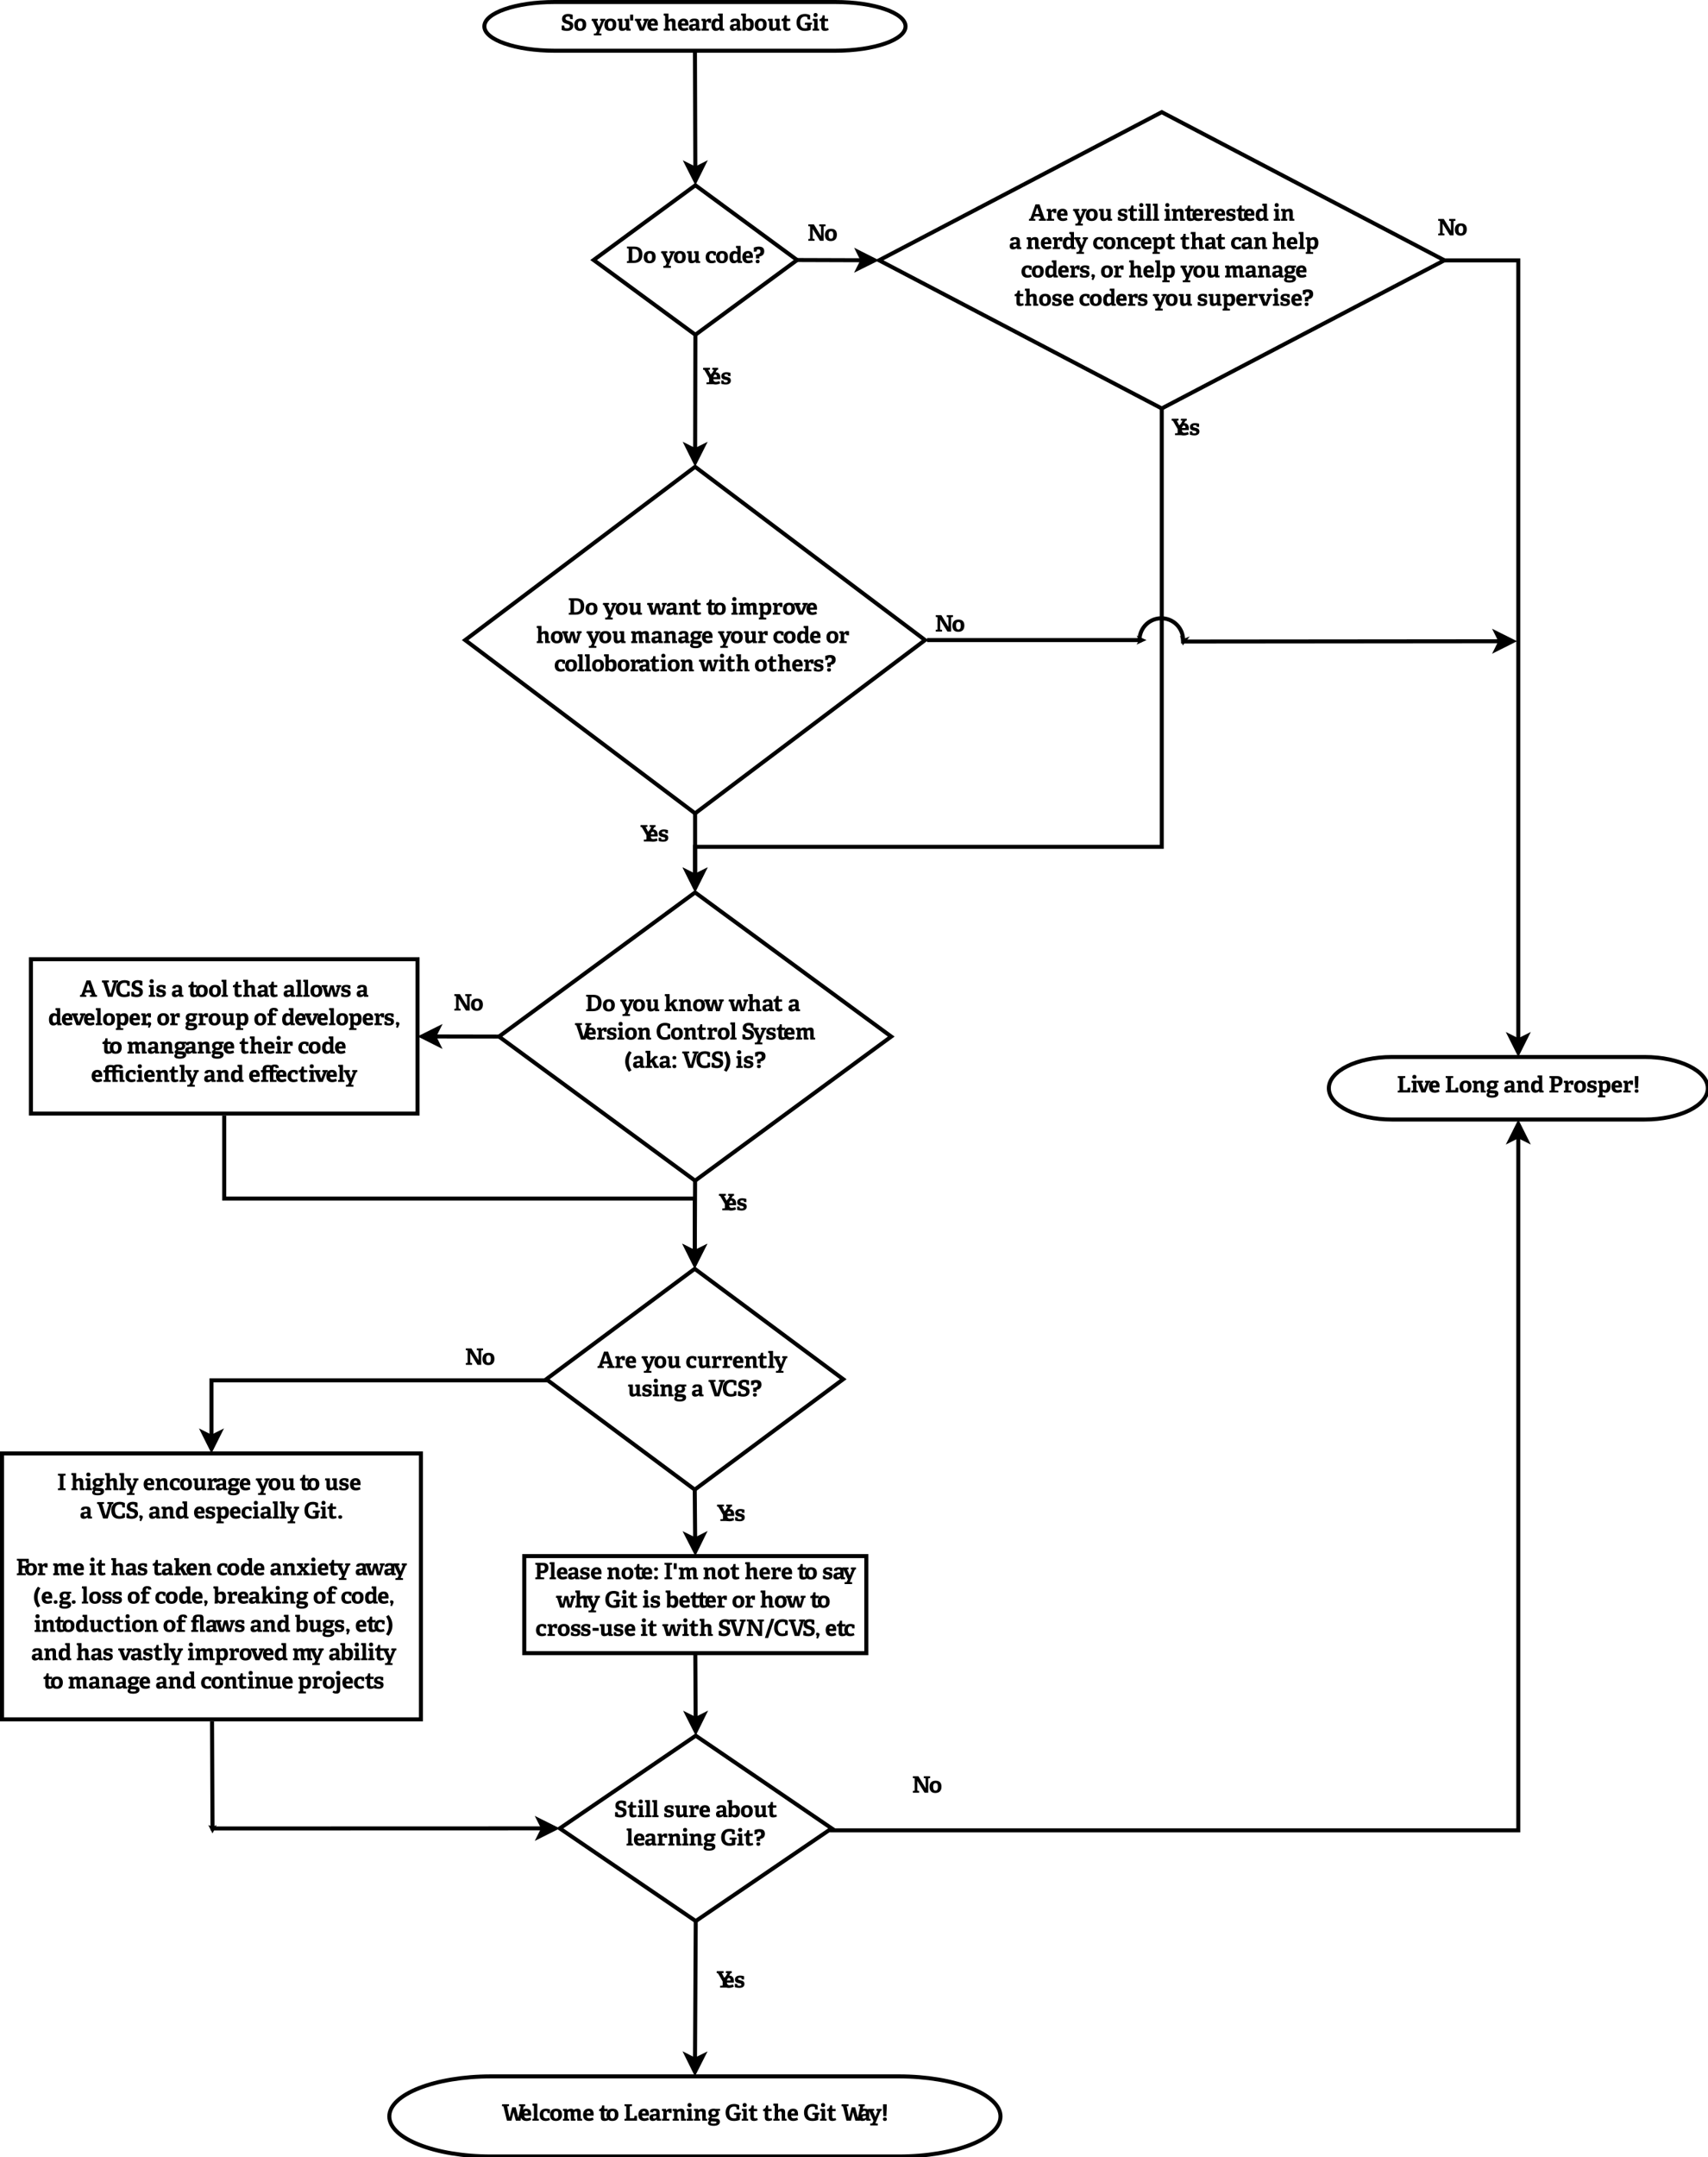 <?xml version="1.0" encoding="UTF-8"?>
<svg xmlns="http://www.w3.org/2000/svg" xmlns:xlink="http://www.w3.org/1999/xlink" width="851pt" height="1074pt" viewBox="0 0 851 1074" version="1.1">
<defs>
<g>
<symbol overflow="visible" id="glyph0-0">
<path style="stroke:none;" d=""/>
</symbol>
<symbol overflow="visible" id="glyph0-1">
<path style="stroke:none;" d="M 6 -5.656 L 6 -7.859 C 5.5 -8.078 4.656 -8.312 3.688 -8.312 C 1.969 -8.312 0.672 -7.516 0.672 -5.781 C 0.672 -3.953 2.047 -3.656 3.156 -3.344 C 3.922 -3.125 4.562 -2.906 4.562 -2.172 C 4.562 -1.484 4.047 -1.125 3.141 -1.125 C 2.703 -1.125 2.328 -1.219 2.188 -1.25 C 2.047 -1.281 2.016 -1.312 2 -1.453 L 1.766 -2.531 L 0.5 -2.531 L 0.5 -0.328 C 0.938 -0.125 2.078 0.141 3.094 0.141 C 4.812 0.141 6.266 -0.594 6.266 -2.438 C 6.266 -4.125 5.062 -4.531 4 -4.859 C 3.141 -5.125 2.375 -5.328 2.375 -6.062 C 2.375 -6.641 2.781 -7.031 3.625 -7.031 C 4 -7.031 4.281 -6.953 4.453 -6.906 C 4.531 -6.875 4.562 -6.828 4.594 -6.688 L 4.734 -5.781 Z "/>
</symbol>
<symbol overflow="visible" id="glyph0-2">
<path style="stroke:none;" d="M 3.203 0.141 C 5.281 0.141 6.25 -1.109 6.25 -3.016 C 6.25 -4.75 5.438 -5.984 3.344 -5.984 C 1.281 -5.984 0.297 -4.766 0.297 -2.906 C 0.297 -1.125 1.141 0.141 3.203 0.141 Z M 3.281 -1.047 C 2.531 -1.047 2.094 -1.594 2.094 -2.953 C 2.094 -4.312 2.578 -4.766 3.328 -4.766 C 4.062 -4.766 4.469 -4.297 4.469 -2.969 C 4.469 -1.562 4.016 -1.047 3.281 -1.047 Z "/>
</symbol>
<symbol overflow="visible" id="glyph0-3">
<path style="stroke:none;" d=""/>
</symbol>
<symbol overflow="visible" id="glyph0-4">
<path style="stroke:none;" d="M 5 2.391 L 5 1.484 L 3.828 1.359 L 6.312 -4.703 C 6.359 -4.844 6.453 -4.875 6.594 -4.891 L 6.953 -4.969 L 6.953 -5.875 L 4.438 -5.875 L 4.281 -4.969 L 5.016 -4.875 L 3.828 -1.891 L 3.75 -1.891 L 2.5 -4.875 L 3.203 -4.969 L 3.203 -5.875 L 0.219 -5.875 L 0.031 -4.969 L 0.5 -4.844 C 0.625 -4.812 0.688 -4.797 0.734 -4.656 L 2.891 0.062 L 2.406 1.125 C 2.328 1.281 2.266 1.359 2.125 1.375 L 1.234 1.484 L 1.234 2.391 Z "/>
</symbol>
<symbol overflow="visible" id="glyph0-5">
<path style="stroke:none;" d="M 6.844 0 L 6.844 -0.906 L 6.266 -0.984 C 6.125 -1 6.109 -1.047 6.109 -1.203 L 6.109 -5.875 L 3.875 -5.875 L 3.75 -4.953 L 4.234 -4.844 C 4.406 -4.812 4.406 -4.797 4.406 -4.609 L 4.406 -1.719 C 4.156 -1.484 3.75 -1.203 3.25 -1.203 C 2.766 -1.203 2.656 -1.453 2.656 -2.141 L 2.656 -5.875 L 0.344 -5.875 L 0.219 -4.953 L 0.766 -4.844 C 0.938 -4.812 0.953 -4.781 0.953 -4.609 L 0.953 -1.844 C 0.953 -0.547 1.406 0.141 2.578 0.141 C 3.547 0.141 4.125 -0.266 4.594 -0.625 L 4.641 -0.609 L 4.734 0 Z "/>
</symbol>
<symbol overflow="visible" id="glyph0-6">
<path style="stroke:none;" d="M 1.969 -5.047 L 1.969 -7.969 L 0.453 -7.969 L 0.453 -5.047 Z "/>
</symbol>
<symbol overflow="visible" id="glyph0-7">
<path style="stroke:none;" d="M 4.516 0 L 6.312 -4.703 C 6.359 -4.844 6.438 -4.859 6.594 -4.891 L 7 -4.969 L 7 -5.875 L 4.391 -5.875 L 4.234 -4.969 L 4.969 -4.875 L 3.781 -1.656 L 3.703 -1.656 L 2.547 -4.875 L 3.266 -4.969 L 3.266 -5.875 L 0.219 -5.875 L 0.031 -4.969 L 0.5 -4.859 C 0.641 -4.828 0.688 -4.812 0.75 -4.672 L 2.531 0 Z "/>
</symbol>
<symbol overflow="visible" id="glyph0-8">
<path style="stroke:none;" d="M 5.125 -1.562 C 4.359 -1.281 3.875 -1.172 3.438 -1.172 C 2.516 -1.172 2.172 -1.703 2.109 -2.5 L 5.562 -2.5 C 5.578 -2.734 5.578 -3.125 5.578 -3.266 C 5.578 -5.219 4.594 -5.984 3.109 -5.984 C 1.562 -5.984 0.297 -5.016 0.297 -2.984 C 0.297 -1.219 1.047 0.141 3.219 0.141 C 4.078 0.141 4.844 -0.094 5.547 -0.438 Z M 2.125 -3.578 C 2.188 -4.5 2.578 -4.766 3.062 -4.766 C 3.531 -4.766 3.906 -4.531 3.922 -3.578 Z "/>
</symbol>
<symbol overflow="visible" id="glyph0-9">
<path style="stroke:none;" d="M 6.906 0 L 6.906 -0.891 L 6.344 -0.969 C 6.172 -1 6.156 -1.016 6.156 -1.203 L 6.156 -4.156 C 6.156 -5.344 5.719 -5.984 4.531 -5.984 C 3.812 -5.984 3.219 -5.734 2.719 -5.312 L 2.656 -5.328 L 2.656 -8.516 L 0.344 -8.516 L 0.219 -7.609 L 0.828 -7.391 C 0.953 -7.359 0.984 -7.281 0.984 -7.156 L 0.984 -1.203 C 0.984 -1.031 0.953 -1 0.797 -0.969 L 0.297 -0.891 L 0.297 0 L 3.406 0 L 3.406 -0.891 L 2.859 -0.969 C 2.703 -1 2.688 -1.016 2.688 -1.203 L 2.688 -4.219 C 2.969 -4.422 3.438 -4.641 3.859 -4.641 C 4.422 -4.641 4.453 -4.016 4.453 -3.672 L 4.453 0 Z "/>
</symbol>
<symbol overflow="visible" id="glyph0-10">
<path style="stroke:none;" d="M 6.156 0 L 6.156 -0.891 L 5.625 -0.984 C 5.453 -1 5.438 -1.031 5.438 -1.203 L 5.438 -3.953 C 5.438 -5.531 4.75 -5.984 3.031 -5.984 C 2 -5.984 0.609 -5.781 0.609 -4.25 L 2.203 -4.125 C 2.203 -4.797 2.484 -4.875 3.016 -4.875 C 3.719 -4.875 3.781 -4.516 3.781 -3.984 L 3.781 -3.359 L 2.484 -3.266 C 1.078 -3.188 0.375 -2.656 0.375 -1.531 C 0.375 -0.828 0.594 0.141 2.016 0.141 C 2.922 0.141 3.484 -0.203 3.922 -0.625 L 3.969 -0.609 L 4.078 0 Z M 3.781 -1.484 C 3.516 -1.297 3.141 -1.078 2.75 -1.078 C 2.375 -1.078 2.109 -1.25 2.109 -1.703 C 2.109 -2.156 2.344 -2.328 3.016 -2.375 L 3.781 -2.422 Z "/>
</symbol>
<symbol overflow="visible" id="glyph0-11">
<path style="stroke:none;" d="M 3.984 0 L 3.984 -0.906 L 2.859 -1 C 2.703 -1 2.688 -1.031 2.688 -1.219 L 2.688 -4.203 C 2.859 -4.359 3.203 -4.609 3.5 -4.609 C 3.594 -4.609 3.625 -4.578 3.641 -4.484 L 3.75 -3.875 L 5.109 -3.828 L 5.109 -5.891 C 4.906 -5.938 4.391 -5.984 4.125 -5.984 C 3.406 -5.984 2.906 -5.547 2.531 -4.969 L 2.469 -4.969 L 2.328 -5.875 L 0.344 -5.875 L 0.219 -4.969 L 0.828 -4.75 C 0.953 -4.719 0.984 -4.641 0.984 -4.516 L 0.984 -1.203 C 0.984 -1.031 0.953 -1 0.797 -0.984 L 0.297 -0.906 L 0.297 0 Z "/>
</symbol>
<symbol overflow="visible" id="glyph0-12">
<path style="stroke:none;" d="M 6.719 0 L 6.719 -0.891 L 6.188 -0.969 C 6.016 -1 6 -1.016 6 -1.188 L 6 -8.516 L 3.734 -8.516 L 3.609 -7.609 L 4.234 -7.391 C 4.328 -7.359 4.375 -7.281 4.375 -7.156 L 4.375 -5.453 C 3.953 -5.766 3.438 -5.984 2.781 -5.984 C 1.531 -5.984 0.391 -5.141 0.391 -2.859 C 0.391 -0.703 1.25 0.141 2.578 0.141 C 3.406 0.141 3.953 -0.188 4.438 -0.641 L 4.516 -0.625 L 4.625 0 Z M 4.312 -1.688 C 4 -1.422 3.594 -1.203 3.203 -1.203 C 2.5 -1.203 2.172 -1.812 2.172 -2.906 C 2.172 -3.906 2.5 -4.688 3.344 -4.688 C 3.672 -4.688 4.031 -4.531 4.312 -4.344 Z "/>
</symbol>
<symbol overflow="visible" id="glyph0-13">
<path style="stroke:none;" d="M 2.312 0 L 2.391 -0.562 L 2.453 -0.578 C 2.797 -0.188 3.359 0.141 4.109 0.141 C 5.5 0.141 6.469 -0.781 6.469 -3.109 C 6.469 -5.203 5.516 -5.984 4.297 -5.984 C 3.609 -5.984 3.078 -5.781 2.594 -5.375 L 2.547 -5.391 L 2.547 -8.516 L 0.219 -8.516 L 0.094 -7.609 L 0.719 -7.391 C 0.828 -7.359 0.875 -7.281 0.875 -7.156 L 0.875 -1.641 C 0.875 -1.094 0.781 -0.5 0.703 0 Z M 2.562 -4.266 C 2.828 -4.438 3.25 -4.656 3.656 -4.656 C 4.406 -4.656 4.688 -3.891 4.688 -3.016 C 4.688 -1.891 4.344 -1.188 3.594 -1.188 C 3.203 -1.188 2.828 -1.391 2.562 -1.625 Z "/>
</symbol>
<symbol overflow="visible" id="glyph0-14">
<path style="stroke:none;" d="M 4.359 -1.312 C 4.078 -1.203 3.75 -1.125 3.438 -1.125 C 2.828 -1.125 2.672 -1.391 2.672 -2.047 L 2.672 -4.75 L 4.359 -4.75 L 4.359 -5.875 L 2.766 -5.875 C 2.672 -5.875 2.672 -5.906 2.672 -5.984 L 2.672 -7.594 L 1.609 -7.594 C 1.484 -6.359 1.078 -5.859 0.094 -5.75 L 0.094 -4.75 L 0.875 -4.75 C 0.969 -4.75 0.969 -4.703 0.969 -4.641 L 0.969 -1.688 C 0.969 -0.406 1.484 0.141 2.828 0.141 C 3.469 0.141 4.172 -0.078 4.656 -0.312 Z "/>
</symbol>
<symbol overflow="visible" id="glyph0-15">
<path style="stroke:none;" d="M 8.047 -3.031 L 8.047 -3.938 L 4.578 -3.938 L 4.422 -2.922 L 5.672 -2.922 L 5.672 -1.438 C 5.672 -1.297 5.625 -1.266 5.5 -1.234 C 5.234 -1.203 4.859 -1.156 4.562 -1.156 C 2.938 -1.156 2.156 -2.266 2.156 -4.125 C 2.156 -5.906 3.016 -7 4.484 -7 C 4.828 -7 5.234 -6.938 5.516 -6.859 C 5.625 -6.844 5.656 -6.797 5.703 -6.641 L 5.859 -5.625 L 7.125 -5.531 L 7.125 -7.656 C 6.438 -8.109 5.375 -8.312 4.562 -8.312 C 1.719 -8.312 0.344 -6.516 0.344 -4.109 C 0.344 -1.688 1.406 0.141 4.484 0.141 C 5.422 0.141 6.547 0 7.406 -0.406 L 7.406 -2.828 C 7.406 -2.938 7.453 -2.984 7.578 -2.984 Z "/>
</symbol>
<symbol overflow="visible" id="glyph0-16">
<path style="stroke:none;" d="M 2.703 -7.797 C 2.703 -8.438 2.328 -8.781 1.688 -8.781 C 1.031 -8.781 0.672 -8.438 0.672 -7.797 C 0.672 -7.156 1.031 -6.781 1.688 -6.781 C 2.328 -6.781 2.703 -7.156 2.703 -7.797 Z M 3.438 0 L 3.438 -0.891 L 2.859 -0.969 C 2.703 -1 2.688 -1.016 2.688 -1.203 L 2.688 -5.875 L 0.344 -5.875 L 0.219 -4.969 L 0.828 -4.75 C 0.953 -4.719 0.984 -4.641 0.984 -4.516 L 0.984 -1.203 C 0.984 -1.031 0.953 -1 0.797 -0.969 L 0.219 -0.891 L 0.219 0 Z "/>
</symbol>
<symbol overflow="visible" id="glyph0-17">
<path style="stroke:none;" d="M 3.891 0 C 6.812 0 8.141 -1.703 8.141 -4.203 C 8.141 -6.641 6.922 -8.172 4.078 -8.172 L 0.422 -8.172 L 0.422 -7.281 L 1.141 -7.203 C 1.297 -7.172 1.312 -7.141 1.312 -6.969 L 1.312 -1.203 C 1.312 -1.031 1.297 -1 1.141 -0.984 L 0.422 -0.906 L 0.422 0 Z M 3.062 -1.219 L 3.062 -6.953 L 3.781 -6.953 C 5.578 -6.953 6.359 -6.188 6.359 -4.109 C 6.359 -2.391 5.703 -1.219 3.719 -1.219 Z "/>
</symbol>
<symbol overflow="visible" id="glyph0-18">
<path style="stroke:none;" d="M 4.969 -1.469 C 4.625 -1.312 4.125 -1.141 3.547 -1.141 C 2.75 -1.141 2.094 -1.562 2.094 -3.016 C 2.094 -4.344 2.672 -4.812 3.344 -4.812 C 3.578 -4.812 3.797 -4.766 3.922 -4.734 C 4.031 -4.688 4.047 -4.625 4.062 -4.547 L 4.203 -3.797 L 5.406 -3.75 L 5.406 -5.516 C 5.047 -5.734 4.281 -5.984 3.391 -5.984 C 1.594 -5.984 0.297 -4.969 0.297 -2.859 C 0.297 -1.141 1.219 0.141 3.266 0.141 C 4.078 0.141 4.891 -0.094 5.406 -0.422 Z "/>
</symbol>
<symbol overflow="visible" id="glyph0-19">
<path style="stroke:none;" d="M 3.312 -2.219 L 3.312 -3.25 C 4.938 -3.438 5.75 -4.406 5.75 -5.844 C 5.75 -7.656 4.531 -8.172 3.016 -8.172 C 2.141 -8.172 1.328 -7.969 0.562 -7.672 L 0.562 -5.594 L 1.938 -5.703 L 2.047 -6.422 C 2.062 -6.578 2.078 -6.594 2.188 -6.641 C 2.375 -6.719 2.625 -6.781 2.938 -6.781 C 3.516 -6.781 3.859 -6.438 3.859 -5.781 C 3.859 -4.484 2.578 -4.344 1.609 -4.266 L 1.609 -2.219 Z M 3.422 -0.75 C 3.422 -1.312 3.094 -1.625 2.453 -1.625 C 1.812 -1.625 1.484 -1.312 1.484 -0.75 C 1.484 -0.156 1.812 0.141 2.453 0.141 C 3.109 0.141 3.422 -0.172 3.422 -0.75 Z "/>
</symbol>
<symbol overflow="visible" id="glyph0-20">
<path style="stroke:none;" d="M 7.812 0 L 9.203 -4.656 C 9.25 -4.812 9.312 -4.859 9.469 -4.891 L 9.875 -4.969 L 9.875 -5.875 L 7.516 -5.875 L 7.359 -4.938 L 8.016 -4.875 L 7.156 -1.703 L 7.094 -1.703 L 6.125 -5.734 L 4.422 -5.734 L 3.422 -1.703 L 3.344 -1.703 L 2.438 -4.875 L 3.062 -4.938 L 3.062 -5.875 L 0.219 -5.875 L 0.031 -4.969 L 0.5 -4.859 C 0.641 -4.828 0.703 -4.812 0.75 -4.672 L 2.172 0 L 4.203 0 L 5.094 -3.781 L 5.156 -3.781 L 6.031 0 Z "/>
</symbol>
<symbol overflow="visible" id="glyph0-21">
<path style="stroke:none;" d="M 6.906 0 L 6.906 -0.891 L 6.344 -0.969 C 6.172 -1 6.156 -1.016 6.156 -1.203 L 6.156 -4.078 C 6.156 -5.312 5.688 -5.984 4.453 -5.984 C 3.688 -5.984 3.031 -5.688 2.469 -5.266 L 2.422 -5.297 L 2.328 -5.875 L 0.359 -5.875 L 0.219 -4.969 L 0.828 -4.75 C 0.953 -4.719 0.984 -4.641 0.984 -4.516 L 0.984 -1.203 C 0.984 -1.031 0.953 -1 0.797 -0.969 L 0.297 -0.906 L 0.297 0 L 3.406 0 L 3.406 -0.891 L 2.859 -0.969 C 2.703 -1 2.688 -1.016 2.688 -1.203 L 2.688 -4.219 C 2.922 -4.406 3.438 -4.641 3.859 -4.641 C 4.422 -4.641 4.453 -4.188 4.453 -3.641 L 4.453 0 Z "/>
</symbol>
<symbol overflow="visible" id="glyph0-22">
<path style="stroke:none;" d="M 9.875 0 L 9.875 -0.891 L 9.312 -0.953 C 9.156 -0.984 9.141 -1.016 9.141 -1.203 L 9.141 -4.078 C 9.141 -5.391 8.688 -5.984 7.484 -5.984 C 6.688 -5.984 6.031 -5.609 5.656 -5.312 C 5.344 -5.844 4.844 -5.984 4.281 -5.984 C 3.562 -5.984 2.984 -5.703 2.484 -5.281 L 2.422 -5.297 L 2.328 -5.875 L 0.344 -5.875 L 0.219 -4.969 L 0.828 -4.75 C 0.953 -4.719 0.984 -4.641 0.984 -4.516 L 0.984 -1.203 C 0.984 -1.031 0.953 -1 0.797 -0.969 L 0.297 -0.891 L 0.297 0 L 3.422 0 L 3.422 -0.891 L 2.859 -0.969 C 2.703 -1 2.688 -1 2.688 -1.203 L 2.688 -4.25 C 2.906 -4.438 3.281 -4.609 3.625 -4.609 C 4.188 -4.609 4.219 -4.125 4.219 -3.703 L 4.219 0 L 6.547 0 L 6.547 -0.891 L 6.109 -0.953 C 5.938 -0.984 5.922 -1 5.922 -1.203 L 5.922 -3.75 C 5.922 -3.953 5.906 -4.125 5.891 -4.312 C 6.188 -4.5 6.484 -4.609 6.797 -4.609 C 7.391 -4.609 7.438 -4.078 7.438 -3.641 L 7.438 0 Z "/>
</symbol>
<symbol overflow="visible" id="glyph0-23">
<path style="stroke:none;" d="M 3.953 2.391 L 3.953 1.5 L 2.781 1.406 C 2.625 1.391 2.609 1.359 2.609 1.172 L 2.609 -0.438 C 3.078 -0.062 3.625 0.141 4.219 0.141 C 6.078 0.141 6.547 -1.75 6.547 -3.109 C 6.547 -5.203 5.641 -5.984 4.375 -5.984 C 3.734 -5.984 3 -5.719 2.453 -5.281 L 2.406 -5.297 L 2.297 -5.875 L 0.312 -5.875 L 0.188 -4.969 L 0.797 -4.75 C 0.906 -4.719 0.938 -4.641 0.938 -4.516 L 0.938 1.188 C 0.938 1.359 0.891 1.406 0.734 1.422 L 0.281 1.484 L 0.281 2.391 Z M 2.625 -4.234 C 2.875 -4.406 3.328 -4.641 3.797 -4.641 C 4.359 -4.641 4.766 -4.172 4.766 -3.016 C 4.766 -1.906 4.438 -1.188 3.688 -1.188 C 3.266 -1.188 2.875 -1.406 2.625 -1.609 Z "/>
</symbol>
<symbol overflow="visible" id="glyph0-24">
<path style="stroke:none;" d="M 6.266 -4.922 L 6.266 -5.875 L 4.078 -5.875 C 3.812 -5.938 3.516 -5.984 3.031 -5.984 C 1.312 -5.984 0.453 -5.094 0.453 -3.797 C 0.453 -2.969 0.875 -2.375 1.422 -2.109 C 1.156 -1.859 0.922 -1.641 0.719 -1.438 C 0.516 -1.219 0.391 -1 0.391 -0.75 C 0.391 -0.438 0.516 -0.156 0.891 0 C 0.5 0.375 0.266 0.641 0.266 1.156 C 0.266 2.047 1.047 2.562 3.094 2.562 C 5.047 2.562 6.188 1.828 6.188 0.531 C 6.188 -0.969 5.047 -1.031 3.094 -1.156 L 1.984 -1.219 L 2.359 -1.812 C 2.562 -1.766 2.891 -1.719 3.25 -1.719 C 4.672 -1.719 5.656 -2.453 5.656 -3.703 C 5.656 -4.219 5.438 -4.578 5.234 -4.844 Z M 4.156 -3.859 C 4.156 -3.266 3.734 -2.906 3.109 -2.906 C 2.359 -2.906 2.047 -3.281 2.047 -3.828 C 2.047 -4.562 2.516 -4.875 3.141 -4.875 C 3.781 -4.875 4.156 -4.531 4.156 -3.859 Z M 3.547 0.422 C 4.078 0.453 4.516 0.469 4.516 0.828 C 4.516 1.438 3.625 1.484 2.969 1.484 C 2.172 1.484 1.609 1.359 1.609 0.906 C 1.609 0.672 1.75 0.484 1.891 0.297 Z "/>
</symbol>
<symbol overflow="visible" id="glyph0-25">
<path style="stroke:none;" d="M 3.422 0 L 3.422 -0.891 L 2.859 -0.969 C 2.703 -1 2.688 -1.016 2.688 -1.203 L 2.688 -8.516 L 0.344 -8.516 L 0.219 -7.609 L 0.828 -7.391 C 0.953 -7.359 0.984 -7.281 0.984 -7.156 L 0.984 -1.203 C 0.984 -1.031 0.953 -1 0.797 -0.969 L 0.234 -0.891 L 0.234 0 Z "/>
</symbol>
<symbol overflow="visible" id="glyph0-26">
<path style="stroke:none;" d="M 5.016 -4.031 L 5.016 -5.656 C 4.703 -5.781 3.828 -5.984 2.938 -5.984 C 1.641 -5.984 0.453 -5.422 0.453 -4.016 C 0.453 -2.531 1.688 -2.328 2.641 -2.172 C 3.219 -2.062 3.672 -1.922 3.672 -1.484 C 3.672 -1.062 3.328 -0.891 2.734 -0.891 C 2.297 -0.891 2 -0.953 1.859 -1 C 1.766 -1.031 1.734 -1.078 1.719 -1.172 L 1.609 -1.812 L 0.406 -1.906 L 0.406 -0.266 C 0.609 -0.141 1.609 0.141 2.641 0.141 C 4.078 0.141 5.188 -0.422 5.188 -1.812 C 5.188 -3.125 4.188 -3.438 3.297 -3.641 C 2.609 -3.797 1.984 -3.906 1.984 -4.359 C 1.984 -4.734 2.297 -4.938 2.859 -4.938 C 3.172 -4.938 3.438 -4.891 3.594 -4.844 C 3.672 -4.828 3.688 -4.781 3.703 -4.688 L 3.812 -4.109 Z "/>
</symbol>
<symbol overflow="visible" id="glyph0-27">
<path style="stroke:none;" d="M 6.922 0 L 6.922 -0.875 L 6.422 -0.953 C 6.234 -0.984 6.156 -1 6.078 -1.156 L 4.641 -3.859 L 5.438 -4.703 C 5.547 -4.812 5.578 -4.844 5.719 -4.875 L 6.312 -4.984 L 6.312 -5.875 L 4.75 -5.875 L 2.688 -3.703 L 2.688 -8.516 L 0.344 -8.516 L 0.219 -7.609 L 0.828 -7.391 C 0.953 -7.359 0.984 -7.281 0.984 -7.156 L 0.984 -1.203 C 0.984 -1.031 0.953 -1 0.797 -0.969 L 0.234 -0.891 L 0.234 0 L 3.547 0 L 3.547 -0.891 L 2.859 -0.969 C 2.703 -1 2.688 -1.016 2.688 -1.203 L 2.688 -2.219 L 3.297 -2.875 L 4.734 0 Z "/>
</symbol>
<symbol overflow="visible" id="glyph0-28">
<path style="stroke:none;" d="M 5.406 0 L 7.469 -6.953 C 7.5 -7.078 7.609 -7.125 7.75 -7.156 L 8.219 -7.281 L 8.219 -8.172 L 5.297 -8.172 L 5.188 -7.281 L 6.094 -7.188 L 4.453 -1.547 L 4.359 -1.547 L 2.672 -7.188 L 3.594 -7.281 L 3.594 -8.172 L 0.172 -8.172 L 0.062 -7.281 L 0.562 -7.156 C 0.703 -7.125 0.797 -7.109 0.828 -6.969 L 3.109 0 Z "/>
</symbol>
<symbol overflow="visible" id="glyph0-29">
<path style="stroke:none;" d="M 7.125 -2.578 L 5.922 -2.578 L 5.75 -1.531 C 5.719 -1.359 5.688 -1.328 5.547 -1.297 C 5.25 -1.203 4.797 -1.156 4.422 -1.156 C 3.016 -1.156 2.156 -2.125 2.156 -4.125 C 2.156 -6.031 3.062 -7 4.5 -7 C 4.875 -7 5.25 -6.953 5.5 -6.875 C 5.625 -6.844 5.656 -6.781 5.688 -6.672 L 5.859 -5.562 L 7.109 -5.453 L 7.109 -7.672 C 6.484 -8.078 5.484 -8.312 4.547 -8.312 C 1.734 -8.312 0.344 -6.516 0.344 -4.125 C 0.344 -1.5 1.5 0.141 4.312 0.141 C 5.344 0.141 6.469 -0.078 7.125 -0.484 Z "/>
</symbol>
<symbol overflow="visible" id="glyph0-30">
<path style="stroke:none;" d="M 3.609 1.219 C 2.828 -0.094 2.297 -1.266 2.297 -3.156 C 2.297 -4.891 2.734 -6.234 3.688 -7.641 L 2.422 -8.391 C 1.359 -7 0.469 -5.25 0.469 -3.156 C 0.469 -1.125 1.359 0.703 2.312 1.953 Z "/>
</symbol>
<symbol overflow="visible" id="glyph0-31">
<path style="stroke:none;" d="M 2.5 -0.75 C 2.5 -1.312 2.172 -1.625 1.531 -1.625 C 0.875 -1.625 0.562 -1.312 0.562 -0.75 C 0.562 -0.156 0.875 0.141 1.531 0.141 C 2.172 0.141 2.5 -0.172 2.5 -0.75 Z M 2.5 -5.031 C 2.5 -5.609 2.172 -5.906 1.531 -5.906 C 0.875 -5.906 0.562 -5.609 0.562 -5.031 C 0.562 -4.438 0.875 -4.156 1.531 -4.156 C 2.172 -4.156 2.5 -4.453 2.5 -5.031 Z "/>
</symbol>
<symbol overflow="visible" id="glyph0-32">
<path style="stroke:none;" d="M 1.641 1.953 C 2.688 0.547 3.547 -1.156 3.547 -3.25 C 3.547 -5.266 2.641 -7.156 1.672 -8.391 L 0.391 -7.656 C 1.234 -6.266 1.734 -5.047 1.734 -3.25 C 1.734 -1.438 1.234 -0.109 0.359 1.203 Z "/>
</symbol>
<symbol overflow="visible" id="glyph0-33">
<path style="stroke:none;" d="M 8.531 0 L 8.531 -0.875 L 8.016 -1 C 7.875 -1.031 7.781 -1.062 7.734 -1.203 L 5.281 -8.172 L 3.281 -8.172 L 0.812 -1.219 C 0.766 -1.078 0.672 -1.031 0.531 -1 L 0.031 -0.875 L 0.031 0 L 3.188 0 L 3.188 -0.875 L 2.297 -0.984 L 2.688 -2.156 L 5.484 -2.156 L 5.891 -0.984 L 4.969 -0.875 L 4.969 0 Z M 5.141 -3.375 L 3.031 -3.375 L 4.078 -6.438 L 4.141 -6.438 Z "/>
</symbol>
<symbol overflow="visible" id="glyph0-34">
<path style="stroke:none;" d="M 4.844 0 L 4.844 -0.891 L 3.234 -0.984 C 3.062 -1 3.062 -1.031 3.062 -1.203 L 3.062 -3.016 L 3.875 -3.016 C 5.781 -3.016 6.969 -3.797 6.969 -5.766 C 6.969 -7.062 6.344 -8.172 4.25 -8.172 L 0.422 -8.172 L 0.422 -7.266 L 1.141 -7.188 C 1.297 -7.172 1.312 -7.125 1.312 -6.953 L 1.312 -1.203 C 1.312 -1.031 1.297 -1 1.141 -0.969 L 0.422 -0.891 L 0.422 0 Z M 3.062 -4.219 L 3.062 -6.938 L 3.719 -6.938 C 4.531 -6.938 5.188 -6.75 5.188 -5.656 C 5.188 -4.391 4.359 -4.219 3.625 -4.219 Z "/>
</symbol>
<symbol overflow="visible" id="glyph0-35">
<path style="stroke:none;" d="M 4.203 0 L 4.203 -0.875 L 3.328 -0.969 C 3.156 -1 3.141 -1.016 3.141 -1.203 L 3.141 -6.953 C 3.141 -7.125 3.156 -7.156 3.328 -7.172 L 4.203 -7.266 L 4.203 -8.172 L 0.406 -8.172 L 0.406 -7.266 L 1.234 -7.188 C 1.391 -7.172 1.406 -7.125 1.406 -6.953 L 1.406 -1.188 C 1.406 -1.016 1.391 -0.969 1.234 -0.953 L 0.406 -0.875 L 0.406 0 Z "/>
</symbol>
<symbol overflow="visible" id="glyph0-36">
<path style="stroke:none;" d="M 3.281 -2.562 L 3.281 -4 L 0.219 -4 L 0.219 -2.562 Z "/>
</symbol>
<symbol overflow="visible" id="glyph0-37">
<path style="stroke:none;" d="M 8.078 0 L 8.078 -6.953 C 8.078 -7.125 8.094 -7.156 8.266 -7.172 L 9.016 -7.266 L 9.016 -8.172 L 5.875 -8.172 L 5.875 -7.266 L 6.594 -7.188 C 6.75 -7.172 6.766 -7.125 6.766 -6.953 L 6.766 -2.266 L 3.219 -8.172 L 0.422 -8.172 L 0.422 -7.281 L 1.141 -7.203 C 1.297 -7.203 1.312 -7.156 1.312 -6.984 L 1.312 -1.188 C 1.312 -1.016 1.297 -0.984 1.141 -0.953 L 0.422 -0.875 L 0.422 0 L 3.562 0 L 3.562 -0.875 L 2.812 -0.969 C 2.641 -1 2.625 -1.016 2.625 -1.203 L 2.625 -5.891 L 6.234 0 Z "/>
</symbol>
<symbol overflow="visible" id="glyph0-38">
<path style="stroke:none;" d="M 1.734 1.031 L 4.891 -8.516 L 3.297 -8.516 L 0.125 1.031 Z "/>
</symbol>
<symbol overflow="visible" id="glyph0-39">
<path style="stroke:none;" d="M 1.547 1.344 L 2.156 0.062 C 2.266 -0.172 2.391 -0.484 2.391 -0.719 C 2.391 -1.5 1.688 -1.594 0.812 -1.609 L 0.562 -0.391 L 1.031 -0.219 C 1.094 -0.203 1.109 -0.172 1.078 -0.094 L 0.781 1.109 Z "/>
</symbol>
<symbol overflow="visible" id="glyph0-40">
<path style="stroke:none;" d="M 9.297 0 L 10.891 -6.953 C 10.938 -7.109 11.016 -7.141 11.156 -7.156 L 11.688 -7.281 L 11.688 -8.172 L 8.641 -8.172 L 8.531 -7.281 L 9.469 -7.172 L 8.312 -1.625 L 8.219 -1.625 L 6.938 -6.656 L 5.219 -6.656 L 3.922 -1.656 L 3.828 -1.656 L 2.688 -7.172 L 3.625 -7.281 L 3.625 -8.172 L 0.188 -8.172 L 0.062 -7.281 L 0.641 -7.156 C 0.781 -7.125 0.859 -7.109 0.891 -6.953 L 2.594 0 L 4.812 0 L 5.844 -4.125 L 5.906 -4.125 L 7.016 0 Z "/>
</symbol>
<symbol overflow="visible" id="glyph0-41">
<path style="stroke:none;" d="M 6.672 0 L 6.672 -2.453 L 5.438 -2.453 L 5.25 -1.328 C 5.234 -1.219 5.203 -1.203 5.078 -1.203 L 3.062 -1.203 L 3.062 -6.969 C 3.062 -7.125 3.078 -7.172 3.25 -7.188 L 4.188 -7.281 L 4.188 -8.172 L 0.422 -8.172 L 0.422 -7.281 L 1.141 -7.203 C 1.297 -7.188 1.312 -7.141 1.312 -6.969 L 1.312 -1.203 C 1.312 -1.031 1.297 -1 1.141 -0.969 L 0.422 -0.891 L 0.422 0 Z "/>
</symbol>
<symbol overflow="visible" id="glyph0-42">
<path style="stroke:none;" d="M 2.281 -2.219 L 2.469 -6.172 L 2.469 -8.172 L 0.656 -8.172 L 0.656 -6.172 L 0.859 -2.219 Z M 2.531 -0.75 C 2.531 -1.312 2.219 -1.625 1.562 -1.625 C 0.906 -1.625 0.594 -1.312 0.594 -0.75 C 0.594 -0.156 0.906 0.141 1.562 0.141 C 2.219 0.141 2.531 -0.172 2.531 -0.75 Z "/>
</symbol>
<symbol overflow="visible" id="glyph0-43">
<path style="stroke:none;" d="M 4.406 0 L 4.406 -0.891 L 3.016 -1.016 C 2.859 -1.031 2.828 -1.062 2.828 -1.234 L 2.828 -4.75 L 4.688 -4.75 L 4.688 -5.875 L 2.906 -5.875 C 2.828 -5.875 2.828 -5.906 2.828 -5.984 L 2.828 -6.703 C 2.828 -7.25 2.891 -7.547 3.453 -7.547 C 3.828 -7.547 3.984 -7.406 3.969 -6.844 L 5.547 -7.031 C 5.547 -8.391 4.578 -8.656 3.531 -8.656 C 1.969 -8.656 1.109 -8.016 1.109 -6.5 L 1.109 -5.875 L 0.266 -5.875 L 0.266 -4.75 L 1.031 -4.75 C 1.109 -4.75 1.109 -4.703 1.109 -4.641 L 1.109 -1.203 C 1.109 -1.031 1.094 -1 0.938 -0.969 L 0.297 -0.906 L 0.297 0 Z "/>
</symbol>
<symbol overflow="visible" id="glyph0-44">
<path style="stroke:none;" d="M 10.797 0 L 10.797 -0.891 L 10.219 -0.969 C 10.047 -1 10.047 -1.016 10.047 -1.203 L 10.047 -5.875 L 6.547 -5.875 C 6.438 -5.875 6.438 -5.906 6.438 -5.984 L 6.438 -6.672 C 6.438 -7.328 6.688 -7.547 7.453 -7.547 C 8.172 -7.547 8.328 -7.375 8.328 -6.672 L 9.922 -6.875 C 9.906 -8.422 8.938 -8.656 7.531 -8.656 C 6.594 -8.656 5.891 -8.516 5.422 -8.156 C 5.016 -8.375 4.484 -8.469 3.828 -8.469 C 2.047 -8.469 1.109 -7.875 1.109 -6.266 L 1.109 -5.875 L 0.266 -5.875 L 0.266 -4.75 L 1.031 -4.75 C 1.109 -4.75 1.109 -4.703 1.109 -4.641 L 1.109 -1.203 C 1.109 -1.031 1.094 -1 0.938 -0.969 L 0.297 -0.906 L 0.297 0 L 3.922 0 L 3.922 -0.891 L 2.984 -1.016 C 2.844 -1.031 2.828 -1.062 2.828 -1.234 L 2.828 -4.75 L 4.641 -4.75 C 4.734 -4.75 4.734 -4.703 4.734 -4.641 L 4.734 0 L 7.422 0 L 7.422 -0.891 L 6.641 -1 C 6.469 -1.031 6.438 -1.031 6.438 -1.234 L 6.438 -4.75 L 8.219 -4.75 C 8.312 -4.75 8.344 -4.703 8.344 -4.609 L 8.344 0 Z M 2.906 -5.875 C 2.828 -5.875 2.828 -5.906 2.828 -5.984 L 2.828 -6.469 C 2.828 -7.125 3.078 -7.328 3.828 -7.328 C 4.531 -7.328 4.734 -7.172 4.734 -6.562 L 4.734 -5.875 Z "/>
</symbol>
<symbol overflow="visible" id="glyph0-45">
<path style="stroke:none;" d="M 1.109 -5.875 L 0.266 -5.875 L 0.266 -4.75 L 1.031 -4.75 C 1.109 -4.75 1.109 -4.703 1.109 -4.641 L 1.109 -1.203 C 1.109 -1.031 1.094 -1 0.938 -0.969 L 0.297 -0.906 L 0.297 0 L 3.922 0 L 3.922 -0.891 L 2.984 -1.016 C 2.844 -1.031 2.828 -1.062 2.828 -1.234 L 2.828 -4.75 L 4.641 -4.75 C 4.734 -4.75 4.734 -4.703 4.734 -4.641 L 4.734 0 L 8.016 0 L 8.016 -0.891 L 6.641 -1.016 C 6.469 -1.031 6.438 -1.062 6.438 -1.234 L 6.438 -4.75 L 8.297 -4.75 L 8.297 -5.875 L 6.516 -5.875 C 6.438 -5.875 6.438 -5.906 6.438 -5.984 L 6.438 -6.703 C 6.438 -7.203 6.516 -7.547 7.062 -7.547 C 7.438 -7.547 7.594 -7.406 7.578 -6.844 L 9.156 -7.031 C 9.156 -8.375 8.203 -8.656 7.156 -8.656 C 6.391 -8.656 5.797 -8.484 5.391 -8.156 C 4.984 -8.375 4.469 -8.469 3.828 -8.469 C 2.047 -8.469 1.109 -7.875 1.109 -6.266 Z M 2.828 -5.984 L 2.828 -6.469 C 2.828 -7.125 3.078 -7.328 3.828 -7.328 C 4.531 -7.328 4.734 -7.172 4.734 -6.562 L 4.734 -5.875 L 2.906 -5.875 C 2.828 -5.875 2.828 -5.906 2.828 -5.984 Z "/>
</symbol>
<symbol overflow="visible" id="glyph0-46">
<path style="stroke:none;" d="M 6.172 0 L 6.172 -0.891 L 4.969 -0.984 C 4.812 -1 4.797 -1.031 4.797 -1.203 L 4.797 -3.062 L 6.844 -6.953 C 6.891 -7.078 7 -7.125 7.125 -7.156 L 7.594 -7.281 L 7.594 -8.172 L 4.719 -8.172 L 4.609 -7.281 L 5.469 -7.188 L 4.109 -4.531 L 4.016 -4.531 L 2.656 -7.188 L 3.531 -7.281 L 3.531 -8.172 L 0.141 -8.172 L 0.031 -7.281 L 0.547 -7.156 C 0.672 -7.125 0.75 -7.078 0.812 -6.969 L 3.062 -3.047 L 3.062 -1.203 C 3.062 -1.031 3.031 -0.984 2.875 -0.969 L 1.75 -0.891 L 1.75 0 Z "/>
</symbol>
<symbol overflow="visible" id="glyph0-47">
<path style="stroke:none;" d="M 2.5 -0.75 C 2.5 -1.312 2.172 -1.625 1.531 -1.625 C 0.875 -1.625 0.562 -1.312 0.562 -0.75 C 0.562 -0.156 0.875 0.141 1.531 0.141 C 2.172 0.141 2.5 -0.172 2.5 -0.75 Z "/>
</symbol>
<symbol overflow="visible" id="glyph0-48">
<path style="stroke:none;" d="M 4.906 0 L 4.906 -0.891 L 3.25 -0.984 C 3.078 -1 3.062 -1.031 3.062 -1.203 L 3.062 -3.484 L 5.656 -3.484 L 5.656 -4.734 L 3.062 -4.734 L 3.062 -6.953 L 4.797 -6.953 C 4.922 -6.953 4.969 -6.922 4.984 -6.797 L 5.141 -5.938 L 6.391 -5.891 L 6.391 -8.172 L 0.422 -8.172 L 0.422 -7.281 L 1.141 -7.203 C 1.297 -7.188 1.312 -7.141 1.312 -6.969 L 1.312 -1.188 C 1.312 -1.016 1.297 -0.984 1.141 -0.953 L 0.422 -0.875 L 0.422 0 Z "/>
</symbol>
<symbol overflow="visible" id="glyph0-49">
<path style="stroke:none;" d="M 6.688 0 L 6.688 -0.891 L 6.188 -0.984 C 6.047 -1 6 -1.078 5.891 -1.188 L 4.312 -3.109 L 5.688 -4.641 C 5.797 -4.734 5.828 -4.812 5.969 -4.844 L 6.484 -4.969 L 6.484 -5.875 L 4 -5.875 L 3.875 -4.969 L 4.5 -4.875 L 3.578 -3.828 L 2.734 -4.875 L 3.297 -4.969 L 3.297 -5.875 L 0.297 -5.875 L 0.188 -4.969 L 0.625 -4.844 C 0.766 -4.797 0.797 -4.766 0.906 -4.641 L 2.438 -2.828 L 0.953 -1.172 C 0.844 -1.062 0.797 -1 0.656 -0.984 L 0.141 -0.875 L 0.141 0 L 2.859 0 L 2.859 -0.891 L 2.219 -1 L 3.156 -2.109 L 4.016 -0.984 L 3.484 -0.875 L 3.484 0 Z "/>
</symbol>
<symbol overflow="visible" id="glyph0-50">
<path style="stroke:none;" d="M 7.156 0 L 7.156 -0.891 L 6.609 -0.969 C 6.438 -1 6.438 -1.016 6.438 -1.203 L 6.438 -6.875 C 6.438 -8.422 5.656 -8.656 3.922 -8.656 C 2.094 -8.656 1.109 -8.062 1.109 -6.391 L 1.109 -5.875 L 0.266 -5.875 L 0.266 -4.75 L 1.031 -4.75 C 1.109 -4.75 1.109 -4.703 1.109 -4.641 L 1.109 -1.234 C 1.109 -1.031 1.109 -1 0.906 -0.969 L 0.297 -0.891 L 0.297 0 L 3.812 0 L 3.812 -0.891 L 3.016 -1 C 2.859 -1.031 2.828 -1.031 2.828 -1.234 L 2.828 -4.75 L 4.234 -4.75 L 4.234 -5.875 L 2.938 -5.875 C 2.828 -5.875 2.828 -5.906 2.828 -5.984 L 2.828 -6.672 C 2.828 -7.328 3.156 -7.547 3.922 -7.547 C 4.641 -7.547 4.734 -7.375 4.734 -6.672 L 4.734 0 Z "/>
</symbol>
<symbol overflow="visible" id="glyph0-51">
<path style="stroke:none;" d="M 0.953 0.312 C 0.953 1.094 0.75 1.297 0.281 1.297 C -0.125 1.297 -0.516 1.109 -0.703 1 L -1.188 1.938 C -0.953 2.141 -0.219 2.516 0.703 2.516 C 1.953 2.516 2.656 1.953 2.656 0.594 L 2.656 -5.875 L 0.297 -5.875 L 0.172 -4.969 L 0.812 -4.75 C 0.922 -4.719 0.953 -4.641 0.953 -4.516 Z M 2.703 -7.797 C 2.703 -8.438 2.328 -8.781 1.672 -8.781 C 1.031 -8.781 0.641 -8.438 0.641 -7.797 C 0.641 -7.156 1.031 -6.781 1.672 -6.781 C 2.328 -6.781 2.703 -7.156 2.703 -7.797 Z "/>
</symbol>
</g>
</defs>
<g id="surface8861">
<rect x="0" y="0" width="851" height="1074" style="fill:rgb(100%,100%,100%);fill-opacity:1;stroke:none;"/>
<path style="fill-rule:evenodd;fill:rgb(100%,100%,100%);fill-opacity:1;stroke-width:0.5;stroke-linecap:butt;stroke-linejoin:miter;stroke:rgb(0%,0%,0%);stroke-opacity:1;stroke-miterlimit:10;" d="M -24.262 -34.85 L 10.713 -34.85 C 15.542 -34.85 19.456 -33.492 19.456 -31.818 C 19.456 -30.144 15.542 -28.786 10.713 -28.786 L -24.262 -28.786 C -29.091 -28.786 -33.005 -30.144 -33.005 -31.818 C -33.005 -33.492 -29.091 -34.85 -24.262 -34.85 " transform="matrix(4,0,0,4,373.348,140.4)"/>
<g style="fill:rgb(0%,0%,0%);fill-opacity:1;">
  <use xlink:href="#glyph0-1" x="279.352" y="15.246"/>
  <use xlink:href="#glyph0-2" x="285.82" y="15.246"/>
  <use xlink:href="#glyph0-3" x="292.375" y="15.246"/>
  <use xlink:href="#glyph0-4" x="294.652" y="15.246"/>
  <use xlink:href="#glyph0-2" x="300.828" y="15.246"/>
  <use xlink:href="#glyph0-5" x="307.383" y="15.246"/>
  <use xlink:href="#glyph0-6" x="313.508" y="15.246"/>
  <use xlink:href="#glyph0-7" x="316.215" y="15.246"/>
  <use xlink:href="#glyph0-8" x="322.207" y="15.246"/>
  <use xlink:href="#glyph0-3" x="328.129" y="15.246"/>
  <use xlink:href="#glyph0-9" x="330.406" y="15.246"/>
  <use xlink:href="#glyph0-8" x="337.445" y="15.246"/>
  <use xlink:href="#glyph0-10" x="342.918" y="15.246"/>
  <use xlink:href="#glyph0-11" x="349.203" y="15.246"/>
  <use xlink:href="#glyph0-12" x="354.09" y="15.246"/>
  <use xlink:href="#glyph0-3" x="360.984" y="15.246"/>
  <use xlink:href="#glyph0-10" x="363.262" y="15.246"/>
  <use xlink:href="#glyph0-13" x="369.098" y="15.246"/>
  <use xlink:href="#glyph0-2" x="375.746" y="15.246"/>
  <use xlink:href="#glyph0-5" x="382.301" y="15.246"/>
  <use xlink:href="#glyph0-14" x="389.328" y="15.246"/>
  <use xlink:href="#glyph0-3" x="394.246" y="15.246"/>
  <use xlink:href="#glyph0-15" x="396.523" y="15.246"/>
  <use xlink:href="#glyph0-16" x="404.668" y="15.246"/>
  <use xlink:href="#glyph0-14" x="408.234" y="15.246"/>
</g>
<path style="fill-rule:evenodd;fill:rgb(100%,100%,100%);fill-opacity:1;stroke-width:0.5;stroke-linecap:butt;stroke-linejoin:miter;stroke:rgb(0%,0%,0%);stroke-opacity:1;stroke-miterlimit:10;" d="M -6.72 -12.037 L 5.951 -2.733 L -6.72 6.572 L -19.391 -2.733 Z " transform="matrix(4,0,0,4,373.348,140.4)"/>
<g style="fill:rgb(0%,0%,0%);fill-opacity:1;">
  <use xlink:href="#glyph0-17" x="311.949" y="130.945"/>
  <use xlink:href="#glyph0-2" x="320.434" y="130.945"/>
  <use xlink:href="#glyph0-3" x="326.988" y="130.945"/>
  <use xlink:href="#glyph0-4" x="329.266" y="130.945"/>
  <use xlink:href="#glyph0-2" x="335.441" y="130.945"/>
  <use xlink:href="#glyph0-5" x="341.996" y="130.945"/>
  <use xlink:href="#glyph0-3" x="349.023" y="130.945"/>
  <use xlink:href="#glyph0-18" x="351.301" y="130.945"/>
  <use xlink:href="#glyph0-2" x="356.469" y="130.945"/>
  <use xlink:href="#glyph0-12" x="363.023" y="130.945"/>
  <use xlink:href="#glyph0-8" x="369.559" y="130.945"/>
  <use xlink:href="#glyph0-19" x="375.031" y="130.945"/>
</g>
<path style="fill:none;stroke-width:0.5;stroke-linecap:butt;stroke-linejoin:miter;stroke:rgb(0%,0%,0%);stroke-opacity:1;stroke-miterlimit:10;" d="M -6.774 -28.786 L -6.727 -14.097 " transform="matrix(4,0,0,4,373.348,140.4)"/>
<path style="fill-rule:evenodd;fill:rgb(0%,0%,0%);fill-opacity:1;stroke-width:0.5;stroke-linecap:butt;stroke-linejoin:miter;stroke:rgb(0%,0%,0%);stroke-opacity:1;stroke-miterlimit:10;" d="M -6.722 -12.597 L -7.729 -14.593 L -6.727 -14.097 L -5.729 -14.6 Z " transform="matrix(4,0,0,4,373.348,140.4)"/>
<path style="fill-rule:evenodd;fill:rgb(100%,100%,100%);fill-opacity:1;stroke-width:0.5;stroke-linecap:butt;stroke-linejoin:miter;stroke:rgb(0%,0%,0%);stroke-opacity:1;stroke-miterlimit:10;" d="M -6.755 23.003 L 21.888 44.574 L -6.755 66.145 L -35.396 44.574 Z " transform="matrix(4,0,0,4,373.348,140.4)"/>
<g style="fill:rgb(0%,0%,0%);fill-opacity:1;">
  <use xlink:href="#glyph0-17" x="282.961" y="306.059"/>
  <use xlink:href="#glyph0-2" x="291.445" y="306.059"/>
  <use xlink:href="#glyph0-3" x="298" y="306.059"/>
  <use xlink:href="#glyph0-4" x="300.277" y="306.059"/>
  <use xlink:href="#glyph0-2" x="306.453" y="306.059"/>
  <use xlink:href="#glyph0-5" x="313.008" y="306.059"/>
  <use xlink:href="#glyph0-3" x="320.035" y="306.059"/>
  <use xlink:href="#glyph0-20" x="322.313" y="306.059"/>
  <use xlink:href="#glyph0-10" x="331.602" y="306.059"/>
  <use xlink:href="#glyph0-21" x="337.887" y="306.059"/>
  <use xlink:href="#glyph0-14" x="344.703" y="306.059"/>
  <use xlink:href="#glyph0-3" x="349.621" y="306.059"/>
  <use xlink:href="#glyph0-14" x="351.898" y="306.059"/>
  <use xlink:href="#glyph0-2" x="355.375" y="306.059"/>
  <use xlink:href="#glyph0-3" x="361.93" y="306.059"/>
  <use xlink:href="#glyph0-16" x="364.207" y="306.059"/>
  <use xlink:href="#glyph0-22" x="367.773" y="306.059"/>
  <use xlink:href="#glyph0-23" x="377.801" y="306.059"/>
  <use xlink:href="#glyph0-11" x="384.738" y="306.059"/>
  <use xlink:href="#glyph0-2" x="389.852" y="306.059"/>
  <use xlink:href="#glyph0-7" x="395.504" y="306.059"/>
  <use xlink:href="#glyph0-8" x="401.496" y="306.059"/>
  <use xlink:href="#glyph0-3" x="407.418" y="306.059"/>
</g>
<g style="fill:rgb(0%,0%,0%);fill-opacity:1;">
  <use xlink:href="#glyph0-9" x="267.145" y="320.172"/>
  <use xlink:href="#glyph0-2" x="274.184" y="320.172"/>
  <use xlink:href="#glyph0-20" x="279.93" y="320.172"/>
  <use xlink:href="#glyph0-3" x="289.848" y="320.172"/>
  <use xlink:href="#glyph0-4" x="292.125" y="320.172"/>
  <use xlink:href="#glyph0-2" x="298.301" y="320.172"/>
  <use xlink:href="#glyph0-5" x="304.855" y="320.172"/>
  <use xlink:href="#glyph0-3" x="311.883" y="320.172"/>
  <use xlink:href="#glyph0-22" x="314.16" y="320.172"/>
  <use xlink:href="#glyph0-10" x="324.188" y="320.172"/>
  <use xlink:href="#glyph0-21" x="330.473" y="320.172"/>
  <use xlink:href="#glyph0-10" x="337.512" y="320.172"/>
  <use xlink:href="#glyph0-24" x="343.574" y="320.172"/>
  <use xlink:href="#glyph0-8" x="349.453" y="320.172"/>
  <use xlink:href="#glyph0-3" x="355.375" y="320.172"/>
  <use xlink:href="#glyph0-4" x="357.652" y="320.172"/>
  <use xlink:href="#glyph0-2" x="363.828" y="320.172"/>
  <use xlink:href="#glyph0-5" x="370.383" y="320.172"/>
  <use xlink:href="#glyph0-11" x="377.41" y="320.172"/>
  <use xlink:href="#glyph0-3" x="382.746" y="320.172"/>
  <use xlink:href="#glyph0-18" x="385.023" y="320.172"/>
  <use xlink:href="#glyph0-2" x="390.191" y="320.172"/>
  <use xlink:href="#glyph0-12" x="396.746" y="320.172"/>
  <use xlink:href="#glyph0-8" x="403.281" y="320.172"/>
  <use xlink:href="#glyph0-3" x="409.203" y="320.172"/>
  <use xlink:href="#glyph0-2" x="411.48" y="320.172"/>
  <use xlink:href="#glyph0-11" x="417.902" y="320.172"/>
  <use xlink:href="#glyph0-3" x="423.238" y="320.172"/>
</g>
<g style="fill:rgb(0%,0%,0%);fill-opacity:1;">
  <use xlink:href="#glyph0-18" x="276.094" y="334.281"/>
  <use xlink:href="#glyph0-2" x="281.262" y="334.281"/>
  <use xlink:href="#glyph0-25" x="287.547" y="334.281"/>
  <use xlink:href="#glyph0-25" x="291.113" y="334.281"/>
  <use xlink:href="#glyph0-2" x="294.68" y="334.281"/>
  <use xlink:href="#glyph0-13" x="300.785" y="334.281"/>
  <use xlink:href="#glyph0-2" x="307.434" y="334.281"/>
  <use xlink:href="#glyph0-11" x="313.855" y="334.281"/>
  <use xlink:href="#glyph0-10" x="318.066" y="334.281"/>
  <use xlink:href="#glyph0-14" x="323.902" y="334.281"/>
  <use xlink:href="#glyph0-16" x="328.82" y="334.281"/>
  <use xlink:href="#glyph0-2" x="332.387" y="334.281"/>
  <use xlink:href="#glyph0-21" x="338.809" y="334.281"/>
  <use xlink:href="#glyph0-3" x="345.848" y="334.281"/>
  <use xlink:href="#glyph0-20" x="348.125" y="334.281"/>
  <use xlink:href="#glyph0-16" x="358.043" y="334.281"/>
  <use xlink:href="#glyph0-14" x="361.609" y="334.281"/>
  <use xlink:href="#glyph0-9" x="366.527" y="334.281"/>
  <use xlink:href="#glyph0-3" x="373.566" y="334.281"/>
  <use xlink:href="#glyph0-2" x="375.844" y="334.281"/>
  <use xlink:href="#glyph0-14" x="382.398" y="334.281"/>
  <use xlink:href="#glyph0-9" x="387.316" y="334.281"/>
  <use xlink:href="#glyph0-8" x="394.355" y="334.281"/>
  <use xlink:href="#glyph0-11" x="400.277" y="334.281"/>
  <use xlink:href="#glyph0-26" x="405.117" y="334.281"/>
  <use xlink:href="#glyph0-19" x="410.609" y="334.281"/>
</g>
<path style="fill:none;stroke-width:0.5;stroke-linecap:butt;stroke-linejoin:miter;stroke:rgb(0%,0%,0%);stroke-opacity:1;stroke-miterlimit:10;" d="M -6.72 6.572 L -6.75 20.944 " transform="matrix(4,0,0,4,373.348,140.4)"/>
<path style="fill-rule:evenodd;fill:rgb(0%,0%,0%);fill-opacity:1;stroke-width:0.5;stroke-linecap:butt;stroke-linejoin:miter;stroke:rgb(0%,0%,0%);stroke-opacity:1;stroke-miterlimit:10;" d="M -6.754 22.444 L -7.749 20.442 L -6.75 20.944 L -5.749 20.446 Z " transform="matrix(4,0,0,4,373.348,140.4)"/>
<path style="fill-rule:evenodd;fill:rgb(100%,100%,100%);fill-opacity:1;stroke-width:0.5;stroke-linecap:butt;stroke-linejoin:miter;stroke:rgb(0%,0%,0%);stroke-opacity:1;stroke-miterlimit:10;" d="M -6.756 75.987 L 17.673 93.927 L -6.756 111.867 L -31.184 93.927 Z " transform="matrix(4,0,0,4,373.348,140.4)"/>
<g style="fill:rgb(0%,0%,0%);fill-opacity:1;">
  <use xlink:href="#glyph0-17" x="291.609" y="503.473"/>
  <use xlink:href="#glyph0-2" x="300.094" y="503.473"/>
  <use xlink:href="#glyph0-3" x="306.648" y="503.473"/>
  <use xlink:href="#glyph0-4" x="308.926" y="503.473"/>
  <use xlink:href="#glyph0-2" x="315.102" y="503.473"/>
  <use xlink:href="#glyph0-5" x="321.656" y="503.473"/>
  <use xlink:href="#glyph0-3" x="328.684" y="503.473"/>
  <use xlink:href="#glyph0-27" x="330.961" y="503.473"/>
  <use xlink:href="#glyph0-21" x="337.957" y="503.473"/>
  <use xlink:href="#glyph0-2" x="344.996" y="503.473"/>
  <use xlink:href="#glyph0-20" x="350.742" y="503.473"/>
  <use xlink:href="#glyph0-3" x="360.66" y="503.473"/>
  <use xlink:href="#glyph0-20" x="362.938" y="503.473"/>
  <use xlink:href="#glyph0-9" x="372.406" y="503.473"/>
  <use xlink:href="#glyph0-10" x="379.445" y="503.473"/>
  <use xlink:href="#glyph0-14" x="385.281" y="503.473"/>
  <use xlink:href="#glyph0-3" x="390.199" y="503.473"/>
  <use xlink:href="#glyph0-10" x="392.477" y="503.473"/>
  <use xlink:href="#glyph0-3" x="398.762" y="503.473"/>
</g>
<g style="fill:rgb(0%,0%,0%);fill-opacity:1;">
  <use xlink:href="#glyph0-28" x="286.355" y="517.582"/>
  <use xlink:href="#glyph0-8" x="291.266" y="517.582"/>
  <use xlink:href="#glyph0-11" x="297.188" y="517.582"/>
  <use xlink:href="#glyph0-26" x="302.027" y="517.582"/>
  <use xlink:href="#glyph0-16" x="307.52" y="517.582"/>
  <use xlink:href="#glyph0-2" x="311.086" y="517.582"/>
  <use xlink:href="#glyph0-21" x="317.508" y="517.582"/>
  <use xlink:href="#glyph0-3" x="324.547" y="517.582"/>
  <use xlink:href="#glyph0-29" x="326.824" y="517.582"/>
  <use xlink:href="#glyph0-2" x="334.012" y="517.582"/>
  <use xlink:href="#glyph0-21" x="340.434" y="517.582"/>
  <use xlink:href="#glyph0-14" x="347.25" y="517.582"/>
  <use xlink:href="#glyph0-11" x="352.168" y="517.582"/>
  <use xlink:href="#glyph0-2" x="357.281" y="517.582"/>
  <use xlink:href="#glyph0-25" x="363.566" y="517.582"/>
  <use xlink:href="#glyph0-3" x="367.133" y="517.582"/>
  <use xlink:href="#glyph0-1" x="369.41" y="517.582"/>
  <use xlink:href="#glyph0-4" x="374.84" y="517.582"/>
  <use xlink:href="#glyph0-26" x="381.375" y="517.582"/>
  <use xlink:href="#glyph0-14" x="386.867" y="517.582"/>
  <use xlink:href="#glyph0-8" x="390.344" y="517.582"/>
  <use xlink:href="#glyph0-22" x="396.266" y="517.582"/>
</g>
<g style="fill:rgb(0%,0%,0%);fill-opacity:1;">
  <use xlink:href="#glyph0-30" x="311.023" y="531.695"/>
  <use xlink:href="#glyph0-10" x="315.039" y="531.695"/>
  <use xlink:href="#glyph0-27" x="321.324" y="531.695"/>
  <use xlink:href="#glyph0-10" x="328.188" y="531.695"/>
  <use xlink:href="#glyph0-31" x="334.473" y="531.695"/>
  <use xlink:href="#glyph0-3" x="337.531" y="531.695"/>
  <use xlink:href="#glyph0-28" x="339.809" y="531.695"/>
  <use xlink:href="#glyph0-29" x="346.66" y="531.695"/>
  <use xlink:href="#glyph0-1" x="354.074" y="531.695"/>
  <use xlink:href="#glyph0-32" x="360.316" y="531.695"/>
  <use xlink:href="#glyph0-3" x="364.332" y="531.695"/>
  <use xlink:href="#glyph0-16" x="366.609" y="531.695"/>
  <use xlink:href="#glyph0-26" x="370.176" y="531.695"/>
  <use xlink:href="#glyph0-19" x="375.668" y="531.695"/>
</g>
<path style="fill-rule:evenodd;fill:rgb(100%,100%,100%);fill-opacity:1;stroke-width:0.5;stroke-linecap:butt;stroke-linejoin:miter;stroke:rgb(0%,0%,0%);stroke-opacity:1;stroke-miterlimit:10;" d="M -6.8 122.834 L 11.692 136.577 L -6.8 150.321 L -25.292 136.577 Z " transform="matrix(4,0,0,4,373.348,140.4)"/>
<g style="fill:rgb(0%,0%,0%);fill-opacity:1;">
  <use xlink:href="#glyph0-33" x="297.676" y="681.129"/>
  <use xlink:href="#glyph0-11" x="306.238" y="681.129"/>
  <use xlink:href="#glyph0-8" x="311.352" y="681.129"/>
  <use xlink:href="#glyph0-3" x="317.273" y="681.129"/>
  <use xlink:href="#glyph0-4" x="319.551" y="681.129"/>
  <use xlink:href="#glyph0-2" x="325.727" y="681.129"/>
  <use xlink:href="#glyph0-5" x="332.281" y="681.129"/>
  <use xlink:href="#glyph0-3" x="339.309" y="681.129"/>
  <use xlink:href="#glyph0-18" x="341.586" y="681.129"/>
  <use xlink:href="#glyph0-5" x="347.34" y="681.129"/>
  <use xlink:href="#glyph0-11" x="354.367" y="681.129"/>
  <use xlink:href="#glyph0-11" x="359.703" y="681.129"/>
  <use xlink:href="#glyph0-8" x="364.816" y="681.129"/>
  <use xlink:href="#glyph0-21" x="370.738" y="681.129"/>
  <use xlink:href="#glyph0-14" x="377.555" y="681.129"/>
  <use xlink:href="#glyph0-25" x="382.473" y="681.129"/>
  <use xlink:href="#glyph0-4" x="385.363" y="681.129"/>
  <use xlink:href="#glyph0-3" x="392.348" y="681.129"/>
</g>
<g style="fill:rgb(0%,0%,0%);fill-opacity:1;">
  <use xlink:href="#glyph0-5" x="312.68" y="695.238"/>
  <use xlink:href="#glyph0-26" x="319.574" y="695.238"/>
  <use xlink:href="#glyph0-16" x="325.066" y="695.238"/>
  <use xlink:href="#glyph0-21" x="328.633" y="695.238"/>
  <use xlink:href="#glyph0-24" x="335.672" y="695.238"/>
  <use xlink:href="#glyph0-3" x="342.09" y="695.238"/>
  <use xlink:href="#glyph0-10" x="344.367" y="695.238"/>
  <use xlink:href="#glyph0-3" x="350.652" y="695.238"/>
  <use xlink:href="#glyph0-28" x="352.93" y="695.238"/>
  <use xlink:href="#glyph0-29" x="359.781" y="695.238"/>
  <use xlink:href="#glyph0-1" x="367.195" y="695.238"/>
  <use xlink:href="#glyph0-19" x="373.664" y="695.238"/>
</g>
<path style="fill-rule:evenodd;fill:rgb(100%,100%,100%);fill-opacity:1;stroke-width:0.5;stroke-linecap:butt;stroke-linejoin:miter;stroke:rgb(0%,0%,0%);stroke-opacity:1;stroke-miterlimit:10;" d="M -28.033 158.594 L 14.571 158.594 L 14.571 170.677 L -28.033 170.677 Z " transform="matrix(4,0,0,4,373.348,140.4)"/>
<g style="fill:rgb(0%,0%,0%);fill-opacity:1;">
  <use xlink:href="#glyph0-34" x="266.293" y="786.305"/>
  <use xlink:href="#glyph0-25" x="273.582" y="786.305"/>
  <use xlink:href="#glyph0-8" x="277.148" y="786.305"/>
  <use xlink:href="#glyph0-10" x="282.621" y="786.305"/>
  <use xlink:href="#glyph0-26" x="288.637" y="786.305"/>
  <use xlink:href="#glyph0-8" x="294.129" y="786.305"/>
  <use xlink:href="#glyph0-3" x="300.051" y="786.305"/>
  <use xlink:href="#glyph0-21" x="302.328" y="786.305"/>
  <use xlink:href="#glyph0-2" x="309.367" y="786.305"/>
  <use xlink:href="#glyph0-14" x="315.922" y="786.305"/>
  <use xlink:href="#glyph0-8" x="319.398" y="786.305"/>
  <use xlink:href="#glyph0-31" x="325.32" y="786.305"/>
  <use xlink:href="#glyph0-3" x="328.379" y="786.305"/>
  <use xlink:href="#glyph0-35" x="330.656" y="786.305"/>
  <use xlink:href="#glyph0-6" x="335.215" y="786.305"/>
  <use xlink:href="#glyph0-22" x="337.922" y="786.305"/>
  <use xlink:href="#glyph0-3" x="347.949" y="786.305"/>
  <use xlink:href="#glyph0-21" x="350.227" y="786.305"/>
  <use xlink:href="#glyph0-2" x="357.266" y="786.305"/>
  <use xlink:href="#glyph0-14" x="363.82" y="786.305"/>
  <use xlink:href="#glyph0-3" x="368.738" y="786.305"/>
  <use xlink:href="#glyph0-9" x="371.016" y="786.305"/>
  <use xlink:href="#glyph0-8" x="378.055" y="786.305"/>
  <use xlink:href="#glyph0-11" x="383.977" y="786.305"/>
  <use xlink:href="#glyph0-8" x="389.09" y="786.305"/>
  <use xlink:href="#glyph0-3" x="395.012" y="786.305"/>
  <use xlink:href="#glyph0-14" x="397.289" y="786.305"/>
  <use xlink:href="#glyph0-2" x="400.766" y="786.305"/>
  <use xlink:href="#glyph0-3" x="407.32" y="786.305"/>
  <use xlink:href="#glyph0-26" x="409.598" y="786.305"/>
  <use xlink:href="#glyph0-10" x="414.867" y="786.305"/>
  <use xlink:href="#glyph0-4" x="419.574" y="786.305"/>
</g>
<g style="fill:rgb(0%,0%,0%);fill-opacity:1;">
  <use xlink:href="#glyph0-20" x="276.883" y="800.418"/>
  <use xlink:href="#glyph0-9" x="286.352" y="800.418"/>
  <use xlink:href="#glyph0-4" x="291.992" y="800.418"/>
  <use xlink:href="#glyph0-3" x="298.977" y="800.418"/>
  <use xlink:href="#glyph0-15" x="301.254" y="800.418"/>
  <use xlink:href="#glyph0-16" x="309.398" y="800.418"/>
  <use xlink:href="#glyph0-14" x="312.965" y="800.418"/>
  <use xlink:href="#glyph0-3" x="317.883" y="800.418"/>
  <use xlink:href="#glyph0-16" x="320.16" y="800.418"/>
  <use xlink:href="#glyph0-26" x="323.727" y="800.418"/>
  <use xlink:href="#glyph0-3" x="329.219" y="800.418"/>
  <use xlink:href="#glyph0-13" x="331.496" y="800.418"/>
  <use xlink:href="#glyph0-8" x="338.145" y="800.418"/>
  <use xlink:href="#glyph0-14" x="343.934" y="800.418"/>
  <use xlink:href="#glyph0-14" x="347.637" y="800.418"/>
  <use xlink:href="#glyph0-8" x="351.113" y="800.418"/>
  <use xlink:href="#glyph0-11" x="357.035" y="800.418"/>
  <use xlink:href="#glyph0-3" x="362.371" y="800.418"/>
  <use xlink:href="#glyph0-2" x="364.648" y="800.418"/>
  <use xlink:href="#glyph0-11" x="371.07" y="800.418"/>
  <use xlink:href="#glyph0-3" x="376.406" y="800.418"/>
  <use xlink:href="#glyph0-9" x="378.684" y="800.418"/>
  <use xlink:href="#glyph0-2" x="385.723" y="800.418"/>
  <use xlink:href="#glyph0-20" x="391.469" y="800.418"/>
  <use xlink:href="#glyph0-3" x="401.387" y="800.418"/>
  <use xlink:href="#glyph0-14" x="403.664" y="800.418"/>
  <use xlink:href="#glyph0-2" x="407.141" y="800.418"/>
  <use xlink:href="#glyph0-3" x="413.695" y="800.418"/>
</g>
<g style="fill:rgb(0%,0%,0%);fill-opacity:1;">
  <use xlink:href="#glyph0-18" x="266.75" y="814.527"/>
  <use xlink:href="#glyph0-11" x="272.504" y="814.527"/>
  <use xlink:href="#glyph0-2" x="277.617" y="814.527"/>
  <use xlink:href="#glyph0-26" x="284.039" y="814.527"/>
  <use xlink:href="#glyph0-26" x="289.082" y="814.527"/>
  <use xlink:href="#glyph0-36" x="295.023" y="814.527"/>
  <use xlink:href="#glyph0-5" x="298.531" y="814.527"/>
  <use xlink:href="#glyph0-26" x="305.426" y="814.527"/>
  <use xlink:href="#glyph0-8" x="310.918" y="814.527"/>
  <use xlink:href="#glyph0-3" x="316.84" y="814.527"/>
  <use xlink:href="#glyph0-16" x="319.117" y="814.527"/>
  <use xlink:href="#glyph0-14" x="322.684" y="814.527"/>
  <use xlink:href="#glyph0-3" x="327.602" y="814.527"/>
  <use xlink:href="#glyph0-20" x="329.879" y="814.527"/>
  <use xlink:href="#glyph0-16" x="339.797" y="814.527"/>
  <use xlink:href="#glyph0-14" x="343.363" y="814.527"/>
  <use xlink:href="#glyph0-9" x="348.281" y="814.527"/>
  <use xlink:href="#glyph0-3" x="355.32" y="814.527"/>
  <use xlink:href="#glyph0-1" x="357.598" y="814.527"/>
  <use xlink:href="#glyph0-28" x="363.344" y="814.527"/>
  <use xlink:href="#glyph0-37" x="371.637" y="814.527"/>
  <use xlink:href="#glyph0-38" x="380.965" y="814.527"/>
  <use xlink:href="#glyph0-29" x="385.367" y="814.527"/>
  <use xlink:href="#glyph0-28" x="392.871" y="814.527"/>
  <use xlink:href="#glyph0-1" x="399.723" y="814.527"/>
  <use xlink:href="#glyph0-39" x="405.965" y="814.527"/>
  <use xlink:href="#glyph0-3" x="408.809" y="814.527"/>
  <use xlink:href="#glyph0-8" x="411.086" y="814.527"/>
  <use xlink:href="#glyph0-14" x="416.875" y="814.527"/>
  <use xlink:href="#glyph0-18" x="420.352" y="814.527"/>
</g>
<path style="fill:none;stroke-width:0.5;stroke-linecap:butt;stroke-linejoin:miter;stroke:rgb(0%,0%,0%);stroke-opacity:1;stroke-miterlimit:10;" d="M -6.755 66.145 L -6.755 73.928 " transform="matrix(4,0,0,4,373.348,140.4)"/>
<path style="fill-rule:evenodd;fill:rgb(0%,0%,0%);fill-opacity:1;stroke-width:0.5;stroke-linecap:butt;stroke-linejoin:miter;stroke:rgb(0%,0%,0%);stroke-opacity:1;stroke-miterlimit:10;" d="M -6.755 75.428 L -7.755 73.428 L -6.755 73.928 L -5.755 73.428 Z " transform="matrix(4,0,0,4,373.348,140.4)"/>
<path style="fill:none;stroke-width:0.5;stroke-linecap:butt;stroke-linejoin:miter;stroke:rgb(0%,0%,0%);stroke-opacity:1;stroke-miterlimit:10;" d="M -6.756 111.867 L -6.792 120.775 " transform="matrix(4,0,0,4,373.348,140.4)"/>
<path style="fill-rule:evenodd;fill:rgb(0%,0%,0%);fill-opacity:1;stroke-width:0.5;stroke-linecap:butt;stroke-linejoin:miter;stroke:rgb(0%,0%,0%);stroke-opacity:1;stroke-miterlimit:10;" d="M -6.798 122.275 L -7.79 120.271 L -6.792 120.775 L -5.79 120.279 Z " transform="matrix(4,0,0,4,373.348,140.4)"/>
<path style="fill:none;stroke-width:0.5;stroke-linecap:butt;stroke-linejoin:miter;stroke:rgb(0%,0%,0%);stroke-opacity:1;stroke-miterlimit:10;" d="M -6.8 150.321 L -6.748 156.535 " transform="matrix(4,0,0,4,373.348,140.4)"/>
<path style="fill-rule:evenodd;fill:rgb(0%,0%,0%);fill-opacity:1;stroke-width:0.5;stroke-linecap:butt;stroke-linejoin:miter;stroke:rgb(0%,0%,0%);stroke-opacity:1;stroke-miterlimit:10;" d="M -6.735 158.035 L -7.752 156.044 L -6.748 156.535 L -5.752 156.027 Z " transform="matrix(4,0,0,4,373.348,140.4)"/>
<path style="fill:none;stroke-width:0.5;stroke-linecap:butt;stroke-linejoin:miter;stroke:rgb(0%,0%,0%);stroke-opacity:1;stroke-miterlimit:10;" d="M -6.73 170.677 L -6.687 178.889 " transform="matrix(4,0,0,4,373.348,140.4)"/>
<path style="fill-rule:evenodd;fill:rgb(0%,0%,0%);fill-opacity:1;stroke-width:0.5;stroke-linecap:butt;stroke-linejoin:miter;stroke:rgb(0%,0%,0%);stroke-opacity:1;stroke-miterlimit:10;" d="M -6.68 180.389 L -7.689 178.394 L -6.687 178.889 L -5.689 178.383 Z " transform="matrix(4,0,0,4,373.348,140.4)"/>
<path style="fill-rule:evenodd;fill:rgb(100%,100%,100%);fill-opacity:1;stroke-width:0.5;stroke-linecap:butt;stroke-linejoin:miter;stroke:rgb(0%,0%,0%);stroke-opacity:1;stroke-miterlimit:10;" d="M -6.676 180.948 L 10.257 192.487 L -6.676 204.025 L -23.609 192.487 Z " transform="matrix(4,0,0,4,373.348,140.4)"/>
<g style="fill:rgb(0%,0%,0%);fill-opacity:1;">
  <use xlink:href="#glyph0-1" x="305.945" y="904.766"/>
  <use xlink:href="#glyph0-14" x="312.637" y="904.766"/>
  <use xlink:href="#glyph0-16" x="317.555" y="904.766"/>
  <use xlink:href="#glyph0-25" x="321.121" y="904.766"/>
  <use xlink:href="#glyph0-25" x="324.688" y="904.766"/>
  <use xlink:href="#glyph0-3" x="328.254" y="904.766"/>
  <use xlink:href="#glyph0-26" x="330.531" y="904.766"/>
  <use xlink:href="#glyph0-5" x="336.023" y="904.766"/>
  <use xlink:href="#glyph0-11" x="343.051" y="904.766"/>
  <use xlink:href="#glyph0-8" x="348.164" y="904.766"/>
  <use xlink:href="#glyph0-3" x="354.086" y="904.766"/>
  <use xlink:href="#glyph0-10" x="356.363" y="904.766"/>
  <use xlink:href="#glyph0-13" x="362.199" y="904.766"/>
  <use xlink:href="#glyph0-2" x="368.848" y="904.766"/>
  <use xlink:href="#glyph0-5" x="375.402" y="904.766"/>
  <use xlink:href="#glyph0-14" x="382.43" y="904.766"/>
</g>
<g style="fill:rgb(0%,0%,0%);fill-opacity:1;">
  <use xlink:href="#glyph0-25" x="311.965" y="918.875"/>
  <use xlink:href="#glyph0-8" x="315.531" y="918.875"/>
  <use xlink:href="#glyph0-10" x="321.004" y="918.875"/>
  <use xlink:href="#glyph0-11" x="327.289" y="918.875"/>
  <use xlink:href="#glyph0-21" x="332.625" y="918.875"/>
  <use xlink:href="#glyph0-16" x="339.664" y="918.875"/>
  <use xlink:href="#glyph0-21" x="343.23" y="918.875"/>
  <use xlink:href="#glyph0-24" x="350.27" y="918.875"/>
  <use xlink:href="#glyph0-3" x="356.688" y="918.875"/>
  <use xlink:href="#glyph0-15" x="358.965" y="918.875"/>
  <use xlink:href="#glyph0-16" x="367.109" y="918.875"/>
  <use xlink:href="#glyph0-14" x="370.676" y="918.875"/>
  <use xlink:href="#glyph0-19" x="375.371" y="918.875"/>
</g>
<path style="fill-rule:evenodd;fill:rgb(100%,100%,100%);fill-opacity:1;stroke-width:0.5;stroke-linecap:butt;stroke-linejoin:miter;stroke:rgb(0%,0%,0%);stroke-opacity:1;stroke-miterlimit:10;" d="M -32.155 223.355 L 18.598 223.355 C 25.605 223.355 31.285 225.587 31.285 228.341 C 31.285 231.093 25.605 233.325 18.598 233.325 L -32.155 233.325 C -39.163 233.325 -44.844 231.093 -44.844 228.341 C -44.844 225.587 -39.163 223.355 -32.155 223.355 " transform="matrix(4,0,0,4,373.348,140.4)"/>
<g style="fill:rgb(0%,0%,0%);fill-opacity:1;">
  <use xlink:href="#glyph0-40" x="250" y="1055.875"/>
  <use xlink:href="#glyph0-8" x="259.105" y="1055.875"/>
  <use xlink:href="#glyph0-25" x="265.027" y="1055.875"/>
  <use xlink:href="#glyph0-18" x="268.594" y="1055.875"/>
  <use xlink:href="#glyph0-2" x="273.762" y="1055.875"/>
  <use xlink:href="#glyph0-22" x="280.184" y="1055.875"/>
  <use xlink:href="#glyph0-8" x="290.211" y="1055.875"/>
  <use xlink:href="#glyph0-3" x="296.133" y="1055.875"/>
  <use xlink:href="#glyph0-14" x="298.41" y="1055.875"/>
  <use xlink:href="#glyph0-2" x="301.887" y="1055.875"/>
  <use xlink:href="#glyph0-3" x="308.441" y="1055.875"/>
  <use xlink:href="#glyph0-41" x="310.719" y="1055.875"/>
  <use xlink:href="#glyph0-8" x="317.758" y="1055.875"/>
  <use xlink:href="#glyph0-10" x="323.23" y="1055.875"/>
  <use xlink:href="#glyph0-11" x="329.516" y="1055.875"/>
  <use xlink:href="#glyph0-21" x="334.852" y="1055.875"/>
  <use xlink:href="#glyph0-16" x="341.891" y="1055.875"/>
  <use xlink:href="#glyph0-21" x="345.457" y="1055.875"/>
  <use xlink:href="#glyph0-24" x="352.496" y="1055.875"/>
  <use xlink:href="#glyph0-3" x="358.914" y="1055.875"/>
  <use xlink:href="#glyph0-15" x="361.191" y="1055.875"/>
  <use xlink:href="#glyph0-16" x="369.336" y="1055.875"/>
  <use xlink:href="#glyph0-14" x="372.902" y="1055.875"/>
  <use xlink:href="#glyph0-3" x="377.82" y="1055.875"/>
  <use xlink:href="#glyph0-14" x="380.098" y="1055.875"/>
  <use xlink:href="#glyph0-9" x="385.016" y="1055.875"/>
  <use xlink:href="#glyph0-8" x="392.055" y="1055.875"/>
  <use xlink:href="#glyph0-3" x="397.977" y="1055.875"/>
  <use xlink:href="#glyph0-15" x="400.254" y="1055.875"/>
  <use xlink:href="#glyph0-16" x="408.398" y="1055.875"/>
  <use xlink:href="#glyph0-14" x="411.965" y="1055.875"/>
  <use xlink:href="#glyph0-3" x="416.883" y="1055.875"/>
  <use xlink:href="#glyph0-40" x="419.16" y="1055.875"/>
  <use xlink:href="#glyph0-10" x="427.633" y="1055.875"/>
  <use xlink:href="#glyph0-4" x="432.34" y="1055.875"/>
  <use xlink:href="#glyph0-42" x="439.324" y="1055.875"/>
</g>
<path style="fill:none;stroke-width:0.5;stroke-linecap:butt;stroke-linejoin:miter;stroke:rgb(0%,0%,0%);stroke-opacity:1;stroke-miterlimit:10;" d="M -6.676 204.025 L -6.768 221.296 " transform="matrix(4,0,0,4,373.348,140.4)"/>
<path style="fill-rule:evenodd;fill:rgb(0%,0%,0%);fill-opacity:1;stroke-width:0.5;stroke-linecap:butt;stroke-linejoin:miter;stroke:rgb(0%,0%,0%);stroke-opacity:1;stroke-miterlimit:10;" d="M -6.776 222.796 L -7.766 220.791 L -6.768 221.296 L -5.766 220.801 Z " transform="matrix(4,0,0,4,373.348,140.4)"/>
<path style="fill-rule:evenodd;fill:rgb(100%,100%,100%);fill-opacity:1;stroke-width:0.5;stroke-linecap:butt;stroke-linejoin:miter;stroke:rgb(0%,0%,0%);stroke-opacity:1;stroke-miterlimit:10;" d="M 80.051 96.469 L 111.52 96.469 C 115.864 96.469 119.387 98.212 119.387 100.36 C 119.387 102.508 115.864 104.251 111.52 104.251 L 80.051 104.251 C 75.706 104.251 72.184 102.508 72.184 100.36 C 72.184 98.212 75.706 96.469 80.051 96.469 " transform="matrix(4,0,0,4,373.348,140.4)"/>
<g style="fill:rgb(0%,0%,0%);fill-opacity:1;">
  <use xlink:href="#glyph0-41" x="695.984" y="543.957"/>
  <use xlink:href="#glyph0-16" x="703.023" y="543.957"/>
  <use xlink:href="#glyph0-7" x="705.688" y="543.957"/>
  <use xlink:href="#glyph0-8" x="711.68" y="543.957"/>
  <use xlink:href="#glyph0-3" x="717.602" y="543.957"/>
  <use xlink:href="#glyph0-41" x="719.879" y="543.957"/>
  <use xlink:href="#glyph0-2" x="726.918" y="543.957"/>
  <use xlink:href="#glyph0-21" x="733.34" y="543.957"/>
  <use xlink:href="#glyph0-24" x="740.379" y="543.957"/>
  <use xlink:href="#glyph0-3" x="746.797" y="543.957"/>
  <use xlink:href="#glyph0-10" x="749.074" y="543.957"/>
  <use xlink:href="#glyph0-21" x="755.359" y="543.957"/>
  <use xlink:href="#glyph0-12" x="762.398" y="543.957"/>
  <use xlink:href="#glyph0-3" x="769.293" y="543.957"/>
  <use xlink:href="#glyph0-34" x="771.57" y="543.957"/>
  <use xlink:href="#glyph0-11" x="778.859" y="543.957"/>
  <use xlink:href="#glyph0-2" x="783.973" y="543.957"/>
  <use xlink:href="#glyph0-26" x="790.395" y="543.957"/>
  <use xlink:href="#glyph0-23" x="795.887" y="543.957"/>
  <use xlink:href="#glyph0-8" x="802.602" y="543.957"/>
  <use xlink:href="#glyph0-11" x="808.523" y="543.957"/>
  <use xlink:href="#glyph0-42" x="813.859" y="543.957"/>
</g>
<path style="fill-rule:evenodd;fill:rgb(100%,100%,100%);fill-opacity:1;stroke-width:0.5;stroke-linecap:butt;stroke-linejoin:miter;stroke:rgb(0%,0%,0%);stroke-opacity:1;stroke-miterlimit:10;" d="M 51.372 -21.141 L 86.579 -2.7 L 51.372 15.742 L 16.165 -2.7 Z " transform="matrix(4,0,0,4,373.348,140.4)"/>
<g style="fill:rgb(0%,0%,0%);fill-opacity:1;">
  <use xlink:href="#glyph0-33" x="512.648" y="109.906"/>
  <use xlink:href="#glyph0-11" x="521.211" y="109.906"/>
  <use xlink:href="#glyph0-8" x="526.324" y="109.906"/>
  <use xlink:href="#glyph0-3" x="532.246" y="109.906"/>
  <use xlink:href="#glyph0-4" x="534.523" y="109.906"/>
  <use xlink:href="#glyph0-2" x="540.699" y="109.906"/>
  <use xlink:href="#glyph0-5" x="547.254" y="109.906"/>
  <use xlink:href="#glyph0-3" x="554.281" y="109.906"/>
  <use xlink:href="#glyph0-26" x="556.559" y="109.906"/>
  <use xlink:href="#glyph0-14" x="562.051" y="109.906"/>
  <use xlink:href="#glyph0-16" x="566.969" y="109.906"/>
  <use xlink:href="#glyph0-25" x="570.535" y="109.906"/>
  <use xlink:href="#glyph0-25" x="574.102" y="109.906"/>
  <use xlink:href="#glyph0-3" x="577.668" y="109.906"/>
  <use xlink:href="#glyph0-16" x="579.945" y="109.906"/>
  <use xlink:href="#glyph0-21" x="583.512" y="109.906"/>
  <use xlink:href="#glyph0-14" x="590.328" y="109.906"/>
  <use xlink:href="#glyph0-8" x="593.805" y="109.906"/>
  <use xlink:href="#glyph0-11" x="599.727" y="109.906"/>
  <use xlink:href="#glyph0-8" x="604.84" y="109.906"/>
  <use xlink:href="#glyph0-26" x="610.492" y="109.906"/>
  <use xlink:href="#glyph0-14" x="615.984" y="109.906"/>
  <use xlink:href="#glyph0-8" x="619.461" y="109.906"/>
  <use xlink:href="#glyph0-12" x="625.25" y="109.906"/>
  <use xlink:href="#glyph0-3" x="632.145" y="109.906"/>
  <use xlink:href="#glyph0-16" x="634.422" y="109.906"/>
  <use xlink:href="#glyph0-21" x="637.988" y="109.906"/>
</g>
<g style="fill:rgb(0%,0%,0%);fill-opacity:1;">
  <use xlink:href="#glyph0-3" x="500.418" y="124.02"/>
  <use xlink:href="#glyph0-10" x="502.695" y="124.02"/>
  <use xlink:href="#glyph0-3" x="508.98" y="124.02"/>
  <use xlink:href="#glyph0-21" x="511.258" y="124.02"/>
  <use xlink:href="#glyph0-8" x="518.297" y="124.02"/>
  <use xlink:href="#glyph0-11" x="524.219" y="124.02"/>
  <use xlink:href="#glyph0-12" x="529.105" y="124.02"/>
  <use xlink:href="#glyph0-4" x="535.098" y="124.02"/>
  <use xlink:href="#glyph0-3" x="542.082" y="124.02"/>
  <use xlink:href="#glyph0-18" x="544.359" y="124.02"/>
  <use xlink:href="#glyph0-2" x="549.527" y="124.02"/>
  <use xlink:href="#glyph0-21" x="555.949" y="124.02"/>
  <use xlink:href="#glyph0-18" x="562.988" y="124.02"/>
  <use xlink:href="#glyph0-8" x="568.156" y="124.02"/>
  <use xlink:href="#glyph0-23" x="573.945" y="124.02"/>
  <use xlink:href="#glyph0-14" x="580.883" y="124.02"/>
  <use xlink:href="#glyph0-3" x="585.801" y="124.02"/>
  <use xlink:href="#glyph0-14" x="588.078" y="124.02"/>
  <use xlink:href="#glyph0-9" x="592.996" y="124.02"/>
  <use xlink:href="#glyph0-10" x="600.035" y="124.02"/>
  <use xlink:href="#glyph0-14" x="605.871" y="124.02"/>
  <use xlink:href="#glyph0-3" x="610.789" y="124.02"/>
  <use xlink:href="#glyph0-18" x="613.066" y="124.02"/>
  <use xlink:href="#glyph0-10" x="618.191" y="124.02"/>
  <use xlink:href="#glyph0-21" x="624.477" y="124.02"/>
  <use xlink:href="#glyph0-3" x="631.516" y="124.02"/>
  <use xlink:href="#glyph0-9" x="633.793" y="124.02"/>
  <use xlink:href="#glyph0-8" x="640.832" y="124.02"/>
  <use xlink:href="#glyph0-25" x="646.754" y="124.02"/>
  <use xlink:href="#glyph0-23" x="650.32" y="124.02"/>
</g>
<g style="fill:rgb(0%,0%,0%);fill-opacity:1;">
  <use xlink:href="#glyph0-3" x="506.367" y="138.129"/>
  <use xlink:href="#glyph0-18" x="508.645" y="138.129"/>
  <use xlink:href="#glyph0-2" x="513.812" y="138.129"/>
  <use xlink:href="#glyph0-12" x="520.367" y="138.129"/>
  <use xlink:href="#glyph0-8" x="526.902" y="138.129"/>
  <use xlink:href="#glyph0-11" x="532.824" y="138.129"/>
  <use xlink:href="#glyph0-26" x="537.664" y="138.129"/>
  <use xlink:href="#glyph0-39" x="543.156" y="138.129"/>
  <use xlink:href="#glyph0-3" x="546" y="138.129"/>
  <use xlink:href="#glyph0-2" x="548.277" y="138.129"/>
  <use xlink:href="#glyph0-11" x="554.699" y="138.129"/>
  <use xlink:href="#glyph0-3" x="560.035" y="138.129"/>
  <use xlink:href="#glyph0-9" x="562.313" y="138.129"/>
  <use xlink:href="#glyph0-8" x="569.352" y="138.129"/>
  <use xlink:href="#glyph0-25" x="575.273" y="138.129"/>
  <use xlink:href="#glyph0-23" x="578.84" y="138.129"/>
  <use xlink:href="#glyph0-3" x="585.777" y="138.129"/>
  <use xlink:href="#glyph0-4" x="588.055" y="138.129"/>
  <use xlink:href="#glyph0-2" x="594.23" y="138.129"/>
  <use xlink:href="#glyph0-5" x="600.785" y="138.129"/>
  <use xlink:href="#glyph0-3" x="607.813" y="138.129"/>
  <use xlink:href="#glyph0-22" x="610.09" y="138.129"/>
  <use xlink:href="#glyph0-10" x="620.117" y="138.129"/>
  <use xlink:href="#glyph0-21" x="626.402" y="138.129"/>
  <use xlink:href="#glyph0-10" x="633.441" y="138.129"/>
  <use xlink:href="#glyph0-24" x="639.504" y="138.129"/>
  <use xlink:href="#glyph0-8" x="645.383" y="138.129"/>
</g>
<g style="fill:rgb(0%,0%,0%);fill-opacity:1;">
  <use xlink:href="#glyph0-3" x="503.18" y="152.242"/>
  <use xlink:href="#glyph0-14" x="505.457" y="152.242"/>
  <use xlink:href="#glyph0-9" x="510.375" y="152.242"/>
  <use xlink:href="#glyph0-2" x="517.414" y="152.242"/>
  <use xlink:href="#glyph0-26" x="523.836" y="152.242"/>
  <use xlink:href="#glyph0-8" x="529.328" y="152.242"/>
  <use xlink:href="#glyph0-3" x="535.25" y="152.242"/>
  <use xlink:href="#glyph0-18" x="537.527" y="152.242"/>
  <use xlink:href="#glyph0-2" x="542.695" y="152.242"/>
  <use xlink:href="#glyph0-12" x="549.25" y="152.242"/>
  <use xlink:href="#glyph0-8" x="555.785" y="152.242"/>
  <use xlink:href="#glyph0-11" x="561.707" y="152.242"/>
  <use xlink:href="#glyph0-26" x="566.547" y="152.242"/>
  <use xlink:href="#glyph0-3" x="572.039" y="152.242"/>
  <use xlink:href="#glyph0-4" x="574.316" y="152.242"/>
  <use xlink:href="#glyph0-2" x="580.492" y="152.242"/>
  <use xlink:href="#glyph0-5" x="587.047" y="152.242"/>
  <use xlink:href="#glyph0-3" x="594.074" y="152.242"/>
  <use xlink:href="#glyph0-26" x="596.352" y="152.242"/>
  <use xlink:href="#glyph0-5" x="601.844" y="152.242"/>
  <use xlink:href="#glyph0-23" x="608.871" y="152.242"/>
  <use xlink:href="#glyph0-8" x="615.586" y="152.242"/>
  <use xlink:href="#glyph0-11" x="621.508" y="152.242"/>
  <use xlink:href="#glyph0-7" x="626.844" y="152.242"/>
  <use xlink:href="#glyph0-16" x="634.004" y="152.242"/>
  <use xlink:href="#glyph0-26" x="637.57" y="152.242"/>
  <use xlink:href="#glyph0-8" x="643.063" y="152.242"/>
  <use xlink:href="#glyph0-19" x="648.535" y="152.242"/>
</g>
<path style="fill:none;stroke-width:0.5;stroke-linecap:butt;stroke-linejoin:miter;stroke:rgb(0%,0%,0%);stroke-opacity:1;stroke-miterlimit:10;" d="M 5.951 -2.733 L 14.106 -2.706 " transform="matrix(4,0,0,4,373.348,140.4)"/>
<path style="fill-rule:evenodd;fill:rgb(0%,0%,0%);fill-opacity:1;stroke-width:0.5;stroke-linecap:butt;stroke-linejoin:miter;stroke:rgb(0%,0%,0%);stroke-opacity:1;stroke-miterlimit:10;" d="M 15.606 -2.701 L 13.603 -1.708 L 14.106 -2.706 L 13.609 -3.708 Z " transform="matrix(4,0,0,4,373.348,140.4)"/>
<path style="fill:none;stroke-width:0.5;stroke-linecap:butt;stroke-linejoin:miter;stroke:rgb(0%,0%,0%);stroke-opacity:1;stroke-miterlimit:10;" d="M 51.372 15.742 L 51.372 70.307 L -6.756 70.307 L -6.756 73.928 " transform="matrix(4,0,0,4,373.348,140.4)"/>
<path style="fill-rule:evenodd;fill:rgb(0%,0%,0%);fill-opacity:1;stroke-width:0.5;stroke-linecap:butt;stroke-linejoin:miter;stroke:rgb(0%,0%,0%);stroke-opacity:1;stroke-miterlimit:10;" d="M -6.756 75.428 L -7.756 73.428 L -6.756 73.928 L -5.756 73.428 Z " transform="matrix(4,0,0,4,373.348,140.4)"/>
<path style="fill-rule:evenodd;fill:rgb(100%,100%,100%);fill-opacity:1;stroke-width:0.5;stroke-linecap:butt;stroke-linejoin:miter;stroke:rgb(0%,0%,0%);stroke-opacity:1;stroke-miterlimit:10;" d="M -89.484 84.303 L -41.326 84.303 L -41.326 103.51 L -89.484 103.51 Z " transform="matrix(4,0,0,4,373.348,140.4)"/>
<g style="fill:rgb(0%,0%,0%);fill-opacity:1;">
  <use xlink:href="#glyph0-33" x="39.824" y="496.336"/>
  <use xlink:href="#glyph0-3" x="48.387" y="496.336"/>
  <use xlink:href="#glyph0-28" x="50.664" y="496.336"/>
  <use xlink:href="#glyph0-29" x="57.516" y="496.336"/>
  <use xlink:href="#glyph0-1" x="64.93" y="496.336"/>
  <use xlink:href="#glyph0-3" x="71.621" y="496.336"/>
  <use xlink:href="#glyph0-16" x="73.898" y="496.336"/>
  <use xlink:href="#glyph0-26" x="77.465" y="496.336"/>
  <use xlink:href="#glyph0-3" x="82.957" y="496.336"/>
  <use xlink:href="#glyph0-10" x="85.234" y="496.336"/>
  <use xlink:href="#glyph0-3" x="91.52" y="496.336"/>
  <use xlink:href="#glyph0-14" x="93.797" y="496.336"/>
  <use xlink:href="#glyph0-2" x="97.273" y="496.336"/>
  <use xlink:href="#glyph0-2" x="103.828" y="496.336"/>
  <use xlink:href="#glyph0-25" x="110.113" y="496.336"/>
  <use xlink:href="#glyph0-3" x="113.68" y="496.336"/>
  <use xlink:href="#glyph0-14" x="115.957" y="496.336"/>
  <use xlink:href="#glyph0-9" x="120.875" y="496.336"/>
  <use xlink:href="#glyph0-10" x="127.914" y="496.336"/>
  <use xlink:href="#glyph0-14" x="133.75" y="496.336"/>
  <use xlink:href="#glyph0-3" x="138.668" y="496.336"/>
  <use xlink:href="#glyph0-10" x="140.945" y="496.336"/>
  <use xlink:href="#glyph0-25" x="147.23" y="496.336"/>
  <use xlink:href="#glyph0-25" x="150.797" y="496.336"/>
  <use xlink:href="#glyph0-2" x="154.363" y="496.336"/>
  <use xlink:href="#glyph0-20" x="160.109" y="496.336"/>
  <use xlink:href="#glyph0-26" x="169.578" y="496.336"/>
  <use xlink:href="#glyph0-3" x="175.07" y="496.336"/>
  <use xlink:href="#glyph0-10" x="177.348" y="496.336"/>
</g>
<g style="fill:rgb(0%,0%,0%);fill-opacity:1;">
  <use xlink:href="#glyph0-3" x="21.719" y="510.445"/>
  <use xlink:href="#glyph0-12" x="23.996" y="510.445"/>
  <use xlink:href="#glyph0-8" x="30.531" y="510.445"/>
  <use xlink:href="#glyph0-7" x="35.551" y="510.445"/>
  <use xlink:href="#glyph0-8" x="41.543" y="510.445"/>
  <use xlink:href="#glyph0-25" x="47.465" y="510.445"/>
  <use xlink:href="#glyph0-2" x="51.031" y="510.445"/>
  <use xlink:href="#glyph0-23" x="57.453" y="510.445"/>
  <use xlink:href="#glyph0-8" x="64.168" y="510.445"/>
  <use xlink:href="#glyph0-11" x="70.09" y="510.445"/>
  <use xlink:href="#glyph0-39" x="72.945" y="510.445"/>
  <use xlink:href="#glyph0-3" x="75.789" y="510.445"/>
  <use xlink:href="#glyph0-2" x="78.066" y="510.445"/>
  <use xlink:href="#glyph0-11" x="84.488" y="510.445"/>
  <use xlink:href="#glyph0-3" x="89.824" y="510.445"/>
  <use xlink:href="#glyph0-24" x="92.102" y="510.445"/>
  <use xlink:href="#glyph0-11" x="98.52" y="510.445"/>
  <use xlink:href="#glyph0-2" x="103.633" y="510.445"/>
  <use xlink:href="#glyph0-5" x="110.188" y="510.445"/>
  <use xlink:href="#glyph0-23" x="117.215" y="510.445"/>
  <use xlink:href="#glyph0-3" x="124.152" y="510.445"/>
  <use xlink:href="#glyph0-2" x="126.43" y="510.445"/>
  <use xlink:href="#glyph0-43" x="132.984" y="510.445"/>
  <use xlink:href="#glyph0-3" x="137.914" y="510.445"/>
  <use xlink:href="#glyph0-12" x="140.191" y="510.445"/>
  <use xlink:href="#glyph0-8" x="146.727" y="510.445"/>
  <use xlink:href="#glyph0-7" x="151.746" y="510.445"/>
  <use xlink:href="#glyph0-8" x="157.738" y="510.445"/>
  <use xlink:href="#glyph0-25" x="163.66" y="510.445"/>
  <use xlink:href="#glyph0-2" x="167.227" y="510.445"/>
  <use xlink:href="#glyph0-23" x="173.648" y="510.445"/>
  <use xlink:href="#glyph0-8" x="180.363" y="510.445"/>
  <use xlink:href="#glyph0-11" x="186.285" y="510.445"/>
  <use xlink:href="#glyph0-26" x="191.125" y="510.445"/>
  <use xlink:href="#glyph0-39" x="196.617" y="510.445"/>
  <use xlink:href="#glyph0-3" x="199.461" y="510.445"/>
</g>
<g style="fill:rgb(0%,0%,0%);fill-opacity:1;">
  <use xlink:href="#glyph0-14" x="50.93" y="524.559"/>
  <use xlink:href="#glyph0-2" x="54.406" y="524.559"/>
  <use xlink:href="#glyph0-3" x="60.961" y="524.559"/>
  <use xlink:href="#glyph0-22" x="63.238" y="524.559"/>
  <use xlink:href="#glyph0-10" x="73.266" y="524.559"/>
  <use xlink:href="#glyph0-21" x="79.551" y="524.559"/>
  <use xlink:href="#glyph0-24" x="86.59" y="524.559"/>
  <use xlink:href="#glyph0-10" x="91.883" y="524.559"/>
  <use xlink:href="#glyph0-21" x="98.168" y="524.559"/>
  <use xlink:href="#glyph0-24" x="105.207" y="524.559"/>
  <use xlink:href="#glyph0-8" x="111.086" y="524.559"/>
  <use xlink:href="#glyph0-3" x="117.008" y="524.559"/>
  <use xlink:href="#glyph0-14" x="119.285" y="524.559"/>
  <use xlink:href="#glyph0-9" x="124.203" y="524.559"/>
  <use xlink:href="#glyph0-8" x="131.242" y="524.559"/>
  <use xlink:href="#glyph0-16" x="137.164" y="524.559"/>
  <use xlink:href="#glyph0-11" x="140.73" y="524.559"/>
  <use xlink:href="#glyph0-3" x="146.066" y="524.559"/>
  <use xlink:href="#glyph0-18" x="148.344" y="524.559"/>
  <use xlink:href="#glyph0-2" x="153.512" y="524.559"/>
  <use xlink:href="#glyph0-12" x="160.066" y="524.559"/>
  <use xlink:href="#glyph0-8" x="166.602" y="524.559"/>
</g>
<g style="fill:rgb(0%,0%,0%);fill-opacity:1;">
  <use xlink:href="#glyph0-3" x="43.086" y="538.668"/>
  <use xlink:href="#glyph0-8" x="45.363" y="538.668"/>
  <use xlink:href="#glyph0-44" x="51.285" y="538.668"/>
  <use xlink:href="#glyph0-18" x="62.207" y="538.668"/>
  <use xlink:href="#glyph0-16" x="67.961" y="538.668"/>
  <use xlink:href="#glyph0-8" x="71.527" y="538.668"/>
  <use xlink:href="#glyph0-21" x="77.449" y="538.668"/>
  <use xlink:href="#glyph0-14" x="84.266" y="538.668"/>
  <use xlink:href="#glyph0-25" x="89.184" y="538.668"/>
  <use xlink:href="#glyph0-4" x="92.074" y="538.668"/>
  <use xlink:href="#glyph0-3" x="99.059" y="538.668"/>
  <use xlink:href="#glyph0-10" x="101.336" y="538.668"/>
  <use xlink:href="#glyph0-21" x="107.621" y="538.668"/>
  <use xlink:href="#glyph0-12" x="114.66" y="538.668"/>
  <use xlink:href="#glyph0-3" x="121.555" y="538.668"/>
  <use xlink:href="#glyph0-8" x="123.832" y="538.668"/>
  <use xlink:href="#glyph0-45" x="129.754" y="538.668"/>
  <use xlink:href="#glyph0-8" x="137.18" y="538.668"/>
  <use xlink:href="#glyph0-18" x="142.969" y="538.668"/>
  <use xlink:href="#glyph0-14" x="148.723" y="538.668"/>
  <use xlink:href="#glyph0-16" x="153.641" y="538.668"/>
  <use xlink:href="#glyph0-7" x="156.305" y="538.668"/>
  <use xlink:href="#glyph0-8" x="162.297" y="538.668"/>
  <use xlink:href="#glyph0-25" x="168.219" y="538.668"/>
  <use xlink:href="#glyph0-4" x="171.109" y="538.668"/>
  <use xlink:href="#glyph0-3" x="178.094" y="538.668"/>
</g>
<path style="fill:none;stroke-width:0.5;stroke-linecap:butt;stroke-linejoin:miter;stroke:rgb(0%,0%,0%);stroke-opacity:1;stroke-miterlimit:10;" d="M -31.184 93.927 L -39.268 93.911 " transform="matrix(4,0,0,4,373.348,140.4)"/>
<path style="fill-rule:evenodd;fill:rgb(0%,0%,0%);fill-opacity:1;stroke-width:0.5;stroke-linecap:butt;stroke-linejoin:miter;stroke:rgb(0%,0%,0%);stroke-opacity:1;stroke-miterlimit:10;" d="M -40.768 93.908 L -38.766 92.912 L -39.268 93.911 L -38.77 94.912 Z " transform="matrix(4,0,0,4,373.348,140.4)"/>
<path style="fill:none;stroke-width:0.5;stroke-linecap:butt;stroke-linejoin:miter;stroke:rgb(0%,0%,0%);stroke-opacity:1;stroke-miterlimit:10;" d="M -65.405 103.759 L -65.405 114.093 L -6.8 114.093 L -6.8 120.775 " transform="matrix(4,0,0,4,373.348,140.4)"/>
<path style="fill-rule:evenodd;fill:rgb(0%,0%,0%);fill-opacity:1;stroke-width:0.5;stroke-linecap:butt;stroke-linejoin:miter;stroke:rgb(0%,0%,0%);stroke-opacity:1;stroke-miterlimit:10;" d="M -6.8 122.275 L -7.8 120.275 L -6.8 120.775 L -5.8 120.275 Z " transform="matrix(4,0,0,4,373.348,140.4)"/>
<g style="fill:rgb(0%,0%,0%);fill-opacity:1;">
  <use xlink:href="#glyph0-37" x="465.809" y="314.457"/>
  <use xlink:href="#glyph0-2" x="474.234" y="314.457"/>
</g>
<g style="fill:rgb(0%,0%,0%);fill-opacity:1;">
  <use xlink:href="#glyph0-46" x="319.039" y="418.957"/>
  <use xlink:href="#glyph0-8" x="322.109" y="418.957"/>
  <use xlink:href="#glyph0-26" x="327.762" y="418.957"/>
</g>
<g style="fill:rgb(0%,0%,0%);fill-opacity:1;">
  <use xlink:href="#glyph0-37" x="402.305" y="119.891"/>
  <use xlink:href="#glyph0-2" x="410.73" y="119.891"/>
</g>
<g style="fill:rgb(0%,0%,0%);fill-opacity:1;">
  <use xlink:href="#glyph0-46" x="350.227" y="191.309"/>
  <use xlink:href="#glyph0-8" x="353.297" y="191.309"/>
  <use xlink:href="#glyph0-26" x="358.949" y="191.309"/>
</g>
<path style="fill:none;stroke-width:0.5;stroke-linecap:butt;stroke-linejoin:miter;stroke:rgb(0%,0%,0%);stroke-opacity:1;stroke-miterlimit:10;" d="M 86.578 -2.7 L 86.578 -2.689 L 95.785 -2.689 L 95.785 94.411 " transform="matrix(4,0,0,4,373.348,140.4)"/>
<path style="fill-rule:evenodd;fill:rgb(0%,0%,0%);fill-opacity:1;stroke-width:0.5;stroke-linecap:butt;stroke-linejoin:miter;stroke:rgb(0%,0%,0%);stroke-opacity:1;stroke-miterlimit:10;" d="M 95.785 95.911 L 94.785 93.911 L 95.785 94.411 L 96.785 93.911 Z " transform="matrix(4,0,0,4,373.348,140.4)"/>
<g style="fill:rgb(0%,0%,0%);fill-opacity:1;">
  <use xlink:href="#glyph0-37" x="716.148" y="117.199"/>
  <use xlink:href="#glyph0-2" x="724.574" y="117.199"/>
</g>
<g style="fill:rgb(0%,0%,0%);fill-opacity:1;">
  <use xlink:href="#glyph0-46" x="583.695" y="216.648"/>
  <use xlink:href="#glyph0-8" x="586.766" y="216.648"/>
  <use xlink:href="#glyph0-26" x="592.418" y="216.648"/>
</g>
<path style="fill:none;stroke-width:0.5;stroke-linecap:butt;stroke-linejoin:miter;stroke:rgb(0%,0%,0%);stroke-opacity:1;stroke-miterlimit:10;" d="M 54.033 44.691 C 54.064 43.941 53.784 43.212 53.26 42.675 C 52.734 42.139 52.011 41.843 51.26 41.86 C 50.509 41.876 49.799 42.202 49.297 42.759 C 48.795 43.318 48.546 44.058 48.609 44.806 " transform="matrix(4,0,0,4,373.348,140.4)"/>
<path style="fill-rule:evenodd;fill:rgb(0%,0%,0%);fill-opacity:1;stroke-width:0.5;stroke-linecap:butt;stroke-linejoin:miter;stroke:rgb(0%,0%,0%);stroke-opacity:1;stroke-miterlimit:10;" d="M 54.09 44.701 L 54.087 44.69 L 54.092 44.694 L 54.097 44.692 Z " transform="matrix(4,0,0,4,373.348,140.4)"/>
<path style="fill:none;stroke-width:0.5;stroke-linecap:butt;stroke-linejoin:miter;stroke:rgb(0%,0%,0%);stroke-opacity:1;stroke-miterlimit:10;" d="M 22.138 44.575 L 48.86 44.575 " transform="matrix(4,0,0,4,373.348,140.4)"/>
<path style="fill-rule:evenodd;fill:rgb(0%,0%,0%);fill-opacity:1;stroke-width:0.5;stroke-linecap:butt;stroke-linejoin:miter;stroke:rgb(0%,0%,0%);stroke-opacity:1;stroke-miterlimit:10;" d="M 48.868 44.575 L 48.857 44.58 L 48.86 44.575 L 48.857 44.57 Z " transform="matrix(4,0,0,4,373.348,140.4)"/>
<g style="fill:rgb(0%,0%,0%);fill-opacity:1;">
  <use xlink:href="#glyph0-37" x="225.934" y="503.16"/>
  <use xlink:href="#glyph0-2" x="234.359" y="503.16"/>
</g>
<g style="fill:rgb(0%,0%,0%);fill-opacity:1;">
  <use xlink:href="#glyph0-46" x="358.125" y="602.59"/>
  <use xlink:href="#glyph0-8" x="361.195" y="602.59"/>
  <use xlink:href="#glyph0-26" x="366.848" y="602.59"/>
</g>
<g style="fill:rgb(0%,0%,0%);fill-opacity:1;">
  <use xlink:href="#glyph0-37" x="231.672" y="679.543"/>
  <use xlink:href="#glyph0-2" x="240.098" y="679.543"/>
</g>
<g style="fill:rgb(0%,0%,0%);fill-opacity:1;">
  <use xlink:href="#glyph0-46" x="357.164" y="757.309"/>
  <use xlink:href="#glyph0-8" x="360.234" y="757.309"/>
  <use xlink:href="#glyph0-26" x="365.887" y="757.309"/>
</g>
<path style="fill-rule:evenodd;fill:rgb(100%,100%,100%);fill-opacity:1;stroke-width:0.5;stroke-linecap:butt;stroke-linejoin:miter;stroke:rgb(0%,0%,0%);stroke-opacity:1;stroke-miterlimit:10;" d="M -93.087 145.816 L -40.903 145.816 L -40.903 178.915 L -93.087 178.915 Z " transform="matrix(4,0,0,4,373.348,140.4)"/>
<g style="fill:rgb(0%,0%,0%);fill-opacity:1;">
  <use xlink:href="#glyph0-35" x="28.457" y="741.945"/>
  <use xlink:href="#glyph0-3" x="33.016" y="741.945"/>
  <use xlink:href="#glyph0-9" x="35.293" y="741.945"/>
  <use xlink:href="#glyph0-16" x="42.332" y="741.945"/>
  <use xlink:href="#glyph0-24" x="45.676" y="741.945"/>
  <use xlink:href="#glyph0-9" x="52.094" y="741.945"/>
  <use xlink:href="#glyph0-25" x="59.133" y="741.945"/>
  <use xlink:href="#glyph0-4" x="62.023" y="741.945"/>
  <use xlink:href="#glyph0-3" x="69.008" y="741.945"/>
  <use xlink:href="#glyph0-8" x="71.285" y="741.945"/>
  <use xlink:href="#glyph0-21" x="77.207" y="741.945"/>
  <use xlink:href="#glyph0-18" x="84.246" y="741.945"/>
  <use xlink:href="#glyph0-2" x="89.414" y="741.945"/>
  <use xlink:href="#glyph0-5" x="95.969" y="741.945"/>
  <use xlink:href="#glyph0-11" x="102.996" y="741.945"/>
  <use xlink:href="#glyph0-10" x="107.207" y="741.945"/>
  <use xlink:href="#glyph0-24" x="113.27" y="741.945"/>
  <use xlink:href="#glyph0-8" x="119.148" y="741.945"/>
  <use xlink:href="#glyph0-3" x="125.07" y="741.945"/>
  <use xlink:href="#glyph0-4" x="127.348" y="741.945"/>
  <use xlink:href="#glyph0-2" x="133.523" y="741.945"/>
  <use xlink:href="#glyph0-5" x="140.078" y="741.945"/>
  <use xlink:href="#glyph0-3" x="147.105" y="741.945"/>
  <use xlink:href="#glyph0-14" x="149.383" y="741.945"/>
  <use xlink:href="#glyph0-2" x="152.859" y="741.945"/>
  <use xlink:href="#glyph0-3" x="159.414" y="741.945"/>
  <use xlink:href="#glyph0-5" x="161.691" y="741.945"/>
  <use xlink:href="#glyph0-26" x="168.586" y="741.945"/>
  <use xlink:href="#glyph0-8" x="174.078" y="741.945"/>
  <use xlink:href="#glyph0-3" x="180" y="741.945"/>
</g>
<g style="fill:rgb(0%,0%,0%);fill-opacity:1;">
  <use xlink:href="#glyph0-10" x="39.695" y="756.059"/>
  <use xlink:href="#glyph0-3" x="45.98" y="756.059"/>
  <use xlink:href="#glyph0-28" x="48.258" y="756.059"/>
  <use xlink:href="#glyph0-29" x="55.109" y="756.059"/>
  <use xlink:href="#glyph0-1" x="62.523" y="756.059"/>
  <use xlink:href="#glyph0-39" x="68.766" y="756.059"/>
  <use xlink:href="#glyph0-3" x="71.609" y="756.059"/>
  <use xlink:href="#glyph0-10" x="73.887" y="756.059"/>
  <use xlink:href="#glyph0-21" x="80.172" y="756.059"/>
  <use xlink:href="#glyph0-12" x="87.211" y="756.059"/>
  <use xlink:href="#glyph0-3" x="94.105" y="756.059"/>
  <use xlink:href="#glyph0-8" x="96.383" y="756.059"/>
  <use xlink:href="#glyph0-26" x="102.035" y="756.059"/>
  <use xlink:href="#glyph0-23" x="107.527" y="756.059"/>
  <use xlink:href="#glyph0-8" x="114.242" y="756.059"/>
  <use xlink:href="#glyph0-18" x="120.031" y="756.059"/>
  <use xlink:href="#glyph0-16" x="125.785" y="756.059"/>
  <use xlink:href="#glyph0-10" x="129.352" y="756.059"/>
  <use xlink:href="#glyph0-25" x="135.637" y="756.059"/>
  <use xlink:href="#glyph0-25" x="139.203" y="756.059"/>
  <use xlink:href="#glyph0-4" x="142.094" y="756.059"/>
  <use xlink:href="#glyph0-3" x="149.078" y="756.059"/>
  <use xlink:href="#glyph0-15" x="151.355" y="756.059"/>
  <use xlink:href="#glyph0-16" x="159.5" y="756.059"/>
  <use xlink:href="#glyph0-14" x="163.066" y="756.059"/>
  <use xlink:href="#glyph0-47" x="167.984" y="756.059"/>
</g>
<g style="fill:rgb(0%,0%,0%);fill-opacity:1;">
  <use xlink:href="#glyph0-48" x="7.969" y="784.281"/>
  <use xlink:href="#glyph0-2" x="12.152" y="784.281"/>
  <use xlink:href="#glyph0-11" x="18.574" y="784.281"/>
  <use xlink:href="#glyph0-3" x="23.91" y="784.281"/>
  <use xlink:href="#glyph0-22" x="26.188" y="784.281"/>
  <use xlink:href="#glyph0-8" x="36.215" y="784.281"/>
  <use xlink:href="#glyph0-3" x="42.137" y="784.281"/>
  <use xlink:href="#glyph0-16" x="44.414" y="784.281"/>
  <use xlink:href="#glyph0-14" x="47.98" y="784.281"/>
  <use xlink:href="#glyph0-3" x="52.898" y="784.281"/>
  <use xlink:href="#glyph0-9" x="55.176" y="784.281"/>
  <use xlink:href="#glyph0-10" x="62.215" y="784.281"/>
  <use xlink:href="#glyph0-26" x="68.23" y="784.281"/>
  <use xlink:href="#glyph0-3" x="73.723" y="784.281"/>
  <use xlink:href="#glyph0-14" x="76" y="784.281"/>
  <use xlink:href="#glyph0-10" x="80.242" y="784.281"/>
  <use xlink:href="#glyph0-27" x="86.527" y="784.281"/>
  <use xlink:href="#glyph0-8" x="92.621" y="784.281"/>
  <use xlink:href="#glyph0-21" x="98.543" y="784.281"/>
  <use xlink:href="#glyph0-3" x="105.582" y="784.281"/>
  <use xlink:href="#glyph0-18" x="107.859" y="784.281"/>
  <use xlink:href="#glyph0-2" x="113.027" y="784.281"/>
  <use xlink:href="#glyph0-12" x="119.582" y="784.281"/>
  <use xlink:href="#glyph0-8" x="126.117" y="784.281"/>
  <use xlink:href="#glyph0-3" x="132.039" y="784.281"/>
  <use xlink:href="#glyph0-10" x="134.316" y="784.281"/>
  <use xlink:href="#glyph0-21" x="140.602" y="784.281"/>
  <use xlink:href="#glyph0-49" x="147.641" y="784.281"/>
  <use xlink:href="#glyph0-16" x="154.441" y="784.281"/>
  <use xlink:href="#glyph0-8" x="158.008" y="784.281"/>
  <use xlink:href="#glyph0-14" x="163.797" y="784.281"/>
  <use xlink:href="#glyph0-4" x="167.59" y="784.281"/>
  <use xlink:href="#glyph0-3" x="174.574" y="784.281"/>
  <use xlink:href="#glyph0-10" x="176.852" y="784.281"/>
  <use xlink:href="#glyph0-20" x="181.785" y="784.281"/>
  <use xlink:href="#glyph0-10" x="191.074" y="784.281"/>
  <use xlink:href="#glyph0-4" x="195.781" y="784.281"/>
</g>
<g style="fill:rgb(0%,0%,0%);fill-opacity:1;">
  <use xlink:href="#glyph0-3" x="14.18" y="798.391"/>
  <use xlink:href="#glyph0-30" x="16.457" y="798.391"/>
  <use xlink:href="#glyph0-8" x="20.473" y="798.391"/>
  <use xlink:href="#glyph0-47" x="26.172" y="798.391"/>
  <use xlink:href="#glyph0-24" x="29.23" y="798.391"/>
  <use xlink:href="#glyph0-47" x="35.199" y="798.391"/>
  <use xlink:href="#glyph0-3" x="38.258" y="798.391"/>
  <use xlink:href="#glyph0-25" x="40.535" y="798.391"/>
  <use xlink:href="#glyph0-2" x="44.102" y="798.391"/>
  <use xlink:href="#glyph0-26" x="50.523" y="798.391"/>
  <use xlink:href="#glyph0-26" x="55.566" y="798.391"/>
  <use xlink:href="#glyph0-3" x="61.059" y="798.391"/>
  <use xlink:href="#glyph0-2" x="63.336" y="798.391"/>
  <use xlink:href="#glyph0-43" x="69.891" y="798.391"/>
  <use xlink:href="#glyph0-3" x="74.82" y="798.391"/>
  <use xlink:href="#glyph0-18" x="77.098" y="798.391"/>
  <use xlink:href="#glyph0-2" x="82.266" y="798.391"/>
  <use xlink:href="#glyph0-12" x="88.82" y="798.391"/>
  <use xlink:href="#glyph0-8" x="95.355" y="798.391"/>
  <use xlink:href="#glyph0-39" x="101.055" y="798.391"/>
  <use xlink:href="#glyph0-3" x="103.898" y="798.391"/>
  <use xlink:href="#glyph0-13" x="106.176" y="798.391"/>
  <use xlink:href="#glyph0-11" x="113.047" y="798.391"/>
  <use xlink:href="#glyph0-8" x="118.16" y="798.391"/>
  <use xlink:href="#glyph0-10" x="123.633" y="798.391"/>
  <use xlink:href="#glyph0-27" x="129.918" y="798.391"/>
  <use xlink:href="#glyph0-16" x="136.691" y="798.391"/>
  <use xlink:href="#glyph0-21" x="140.258" y="798.391"/>
  <use xlink:href="#glyph0-24" x="147.297" y="798.391"/>
  <use xlink:href="#glyph0-3" x="153.715" y="798.391"/>
  <use xlink:href="#glyph0-2" x="155.992" y="798.391"/>
  <use xlink:href="#glyph0-43" x="162.547" y="798.391"/>
  <use xlink:href="#glyph0-3" x="167.477" y="798.391"/>
  <use xlink:href="#glyph0-18" x="169.754" y="798.391"/>
  <use xlink:href="#glyph0-2" x="174.922" y="798.391"/>
  <use xlink:href="#glyph0-12" x="181.477" y="798.391"/>
  <use xlink:href="#glyph0-8" x="188.012" y="798.391"/>
  <use xlink:href="#glyph0-39" x="193.711" y="798.391"/>
</g>
<g style="fill:rgb(0%,0%,0%);fill-opacity:1;">
  <use xlink:href="#glyph0-3" x="14.734" y="812.504"/>
  <use xlink:href="#glyph0-16" x="17.012" y="812.504"/>
  <use xlink:href="#glyph0-21" x="20.578" y="812.504"/>
  <use xlink:href="#glyph0-14" x="27.395" y="812.504"/>
  <use xlink:href="#glyph0-2" x="30.871" y="812.504"/>
  <use xlink:href="#glyph0-12" x="37.426" y="812.504"/>
  <use xlink:href="#glyph0-5" x="44.32" y="812.504"/>
  <use xlink:href="#glyph0-18" x="51.215" y="812.504"/>
  <use xlink:href="#glyph0-14" x="56.969" y="812.504"/>
  <use xlink:href="#glyph0-16" x="61.887" y="812.504"/>
  <use xlink:href="#glyph0-2" x="65.453" y="812.504"/>
  <use xlink:href="#glyph0-21" x="71.875" y="812.504"/>
  <use xlink:href="#glyph0-3" x="78.914" y="812.504"/>
  <use xlink:href="#glyph0-2" x="81.191" y="812.504"/>
  <use xlink:href="#glyph0-43" x="87.746" y="812.504"/>
  <use xlink:href="#glyph0-3" x="92.676" y="812.504"/>
  <use xlink:href="#glyph0-50" x="94.953" y="812.504"/>
  <use xlink:href="#glyph0-10" x="102.262" y="812.504"/>
  <use xlink:href="#glyph0-20" x="107.195" y="812.504"/>
  <use xlink:href="#glyph0-26" x="116.664" y="812.504"/>
  <use xlink:href="#glyph0-3" x="122.156" y="812.504"/>
  <use xlink:href="#glyph0-10" x="124.434" y="812.504"/>
  <use xlink:href="#glyph0-21" x="130.719" y="812.504"/>
  <use xlink:href="#glyph0-12" x="137.758" y="812.504"/>
  <use xlink:href="#glyph0-3" x="144.652" y="812.504"/>
  <use xlink:href="#glyph0-13" x="146.93" y="812.504"/>
  <use xlink:href="#glyph0-5" x="153.578" y="812.504"/>
  <use xlink:href="#glyph0-24" x="160.383" y="812.504"/>
  <use xlink:href="#glyph0-26" x="166.352" y="812.504"/>
  <use xlink:href="#glyph0-39" x="171.844" y="812.504"/>
  <use xlink:href="#glyph0-3" x="174.688" y="812.504"/>
  <use xlink:href="#glyph0-8" x="176.965" y="812.504"/>
  <use xlink:href="#glyph0-14" x="182.754" y="812.504"/>
  <use xlink:href="#glyph0-18" x="186.23" y="812.504"/>
  <use xlink:href="#glyph0-32" x="191.984" y="812.504"/>
</g>
<g style="fill:rgb(0%,0%,0%);fill-opacity:1;">
  <use xlink:href="#glyph0-3" x="13.188" y="826.613"/>
  <use xlink:href="#glyph0-10" x="15.465" y="826.613"/>
  <use xlink:href="#glyph0-21" x="21.75" y="826.613"/>
  <use xlink:href="#glyph0-12" x="28.789" y="826.613"/>
  <use xlink:href="#glyph0-3" x="35.684" y="826.613"/>
  <use xlink:href="#glyph0-9" x="37.961" y="826.613"/>
  <use xlink:href="#glyph0-10" x="45" y="826.613"/>
  <use xlink:href="#glyph0-26" x="51.016" y="826.613"/>
  <use xlink:href="#glyph0-3" x="56.508" y="826.613"/>
  <use xlink:href="#glyph0-7" x="58.785" y="826.613"/>
  <use xlink:href="#glyph0-10" x="64.867" y="826.613"/>
  <use xlink:href="#glyph0-26" x="70.883" y="826.613"/>
  <use xlink:href="#glyph0-14" x="76.375" y="826.613"/>
  <use xlink:href="#glyph0-25" x="81.293" y="826.613"/>
  <use xlink:href="#glyph0-4" x="84.184" y="826.613"/>
  <use xlink:href="#glyph0-3" x="91.168" y="826.613"/>
  <use xlink:href="#glyph0-16" x="93.445" y="826.613"/>
  <use xlink:href="#glyph0-22" x="97.012" y="826.613"/>
  <use xlink:href="#glyph0-23" x="107.039" y="826.613"/>
  <use xlink:href="#glyph0-11" x="113.977" y="826.613"/>
  <use xlink:href="#glyph0-2" x="119.09" y="826.613"/>
  <use xlink:href="#glyph0-7" x="124.742" y="826.613"/>
  <use xlink:href="#glyph0-8" x="130.734" y="826.613"/>
  <use xlink:href="#glyph0-12" x="136.523" y="826.613"/>
  <use xlink:href="#glyph0-3" x="143.418" y="826.613"/>
  <use xlink:href="#glyph0-22" x="145.695" y="826.613"/>
  <use xlink:href="#glyph0-4" x="154.324" y="826.613"/>
  <use xlink:href="#glyph0-3" x="161.309" y="826.613"/>
  <use xlink:href="#glyph0-10" x="163.586" y="826.613"/>
  <use xlink:href="#glyph0-13" x="169.422" y="826.613"/>
  <use xlink:href="#glyph0-16" x="176.07" y="826.613"/>
  <use xlink:href="#glyph0-25" x="179.637" y="826.613"/>
  <use xlink:href="#glyph0-16" x="183.203" y="826.613"/>
  <use xlink:href="#glyph0-14" x="186.77" y="826.613"/>
  <use xlink:href="#glyph0-4" x="190.563" y="826.613"/>
</g>
<g style="fill:rgb(0%,0%,0%);fill-opacity:1;">
  <use xlink:href="#glyph0-3" x="19.316" y="840.727"/>
  <use xlink:href="#glyph0-14" x="21.594" y="840.727"/>
  <use xlink:href="#glyph0-2" x="25.07" y="840.727"/>
  <use xlink:href="#glyph0-3" x="31.625" y="840.727"/>
  <use xlink:href="#glyph0-22" x="33.902" y="840.727"/>
  <use xlink:href="#glyph0-10" x="43.93" y="840.727"/>
  <use xlink:href="#glyph0-21" x="50.215" y="840.727"/>
  <use xlink:href="#glyph0-10" x="57.254" y="840.727"/>
  <use xlink:href="#glyph0-24" x="63.316" y="840.727"/>
  <use xlink:href="#glyph0-8" x="69.195" y="840.727"/>
  <use xlink:href="#glyph0-3" x="75.117" y="840.727"/>
  <use xlink:href="#glyph0-10" x="77.395" y="840.727"/>
  <use xlink:href="#glyph0-21" x="83.68" y="840.727"/>
  <use xlink:href="#glyph0-12" x="90.719" y="840.727"/>
  <use xlink:href="#glyph0-3" x="97.613" y="840.727"/>
  <use xlink:href="#glyph0-18" x="99.891" y="840.727"/>
  <use xlink:href="#glyph0-2" x="105.059" y="840.727"/>
  <use xlink:href="#glyph0-21" x="111.48" y="840.727"/>
  <use xlink:href="#glyph0-14" x="118.297" y="840.727"/>
  <use xlink:href="#glyph0-16" x="123.215" y="840.727"/>
  <use xlink:href="#glyph0-21" x="126.781" y="840.727"/>
  <use xlink:href="#glyph0-5" x="133.371" y="840.727"/>
  <use xlink:href="#glyph0-8" x="140.266" y="840.727"/>
  <use xlink:href="#glyph0-3" x="146.188" y="840.727"/>
  <use xlink:href="#glyph0-23" x="148.465" y="840.727"/>
  <use xlink:href="#glyph0-11" x="155.402" y="840.727"/>
  <use xlink:href="#glyph0-2" x="160.516" y="840.727"/>
  <use xlink:href="#glyph0-51" x="166.848" y="840.727"/>
  <use xlink:href="#glyph0-8" x="170.277" y="840.727"/>
  <use xlink:href="#glyph0-18" x="176.066" y="840.727"/>
  <use xlink:href="#glyph0-14" x="181.82" y="840.727"/>
  <use xlink:href="#glyph0-26" x="185.93" y="840.727"/>
</g>
<g style="fill:rgb(0%,0%,0%);fill-opacity:1;">
  <use xlink:href="#glyph0-37" x="454.41" y="892.586"/>
  <use xlink:href="#glyph0-2" x="462.836" y="892.586"/>
</g>
<g style="fill:rgb(0%,0%,0%);fill-opacity:1;">
  <use xlink:href="#glyph0-46" x="357.004" y="989.621"/>
  <use xlink:href="#glyph0-8" x="360.074" y="989.621"/>
  <use xlink:href="#glyph0-26" x="365.727" y="989.621"/>
</g>
<path style="fill:none;stroke-width:0.5;stroke-linecap:butt;stroke-linejoin:miter;stroke:rgb(0%,0%,0%);stroke-opacity:1;stroke-miterlimit:10;" d="M -25.292 136.577 L -25.292 136.719 L -66.995 136.719 L -66.995 143.757 " transform="matrix(4,0,0,4,373.348,140.4)"/>
<path style="fill-rule:evenodd;fill:rgb(0%,0%,0%);fill-opacity:1;stroke-width:0.5;stroke-linecap:butt;stroke-linejoin:miter;stroke:rgb(0%,0%,0%);stroke-opacity:1;stroke-miterlimit:10;" d="M -66.995 145.257 L -67.995 143.257 L -66.995 143.757 L -65.995 143.257 Z " transform="matrix(4,0,0,4,373.348,140.4)"/>
<path style="fill:none;stroke-width:0.5;stroke-linecap:butt;stroke-linejoin:miter;stroke:rgb(0%,0%,0%);stroke-opacity:1;stroke-miterlimit:10;" d="M -67.095 192.499 L -25.668 192.487 " transform="matrix(4,0,0,4,373.348,140.4)"/>
<path style="fill-rule:evenodd;fill:rgb(0%,0%,0%);fill-opacity:1;stroke-width:0.5;stroke-linecap:butt;stroke-linejoin:miter;stroke:rgb(0%,0%,0%);stroke-opacity:1;stroke-miterlimit:10;" d="M -24.168 192.486 L -26.168 193.487 L -25.668 192.487 L -26.169 191.487 Z " transform="matrix(4,0,0,4,373.348,140.4)"/>
<path style="fill:none;stroke-width:0.5;stroke-linecap:butt;stroke-linejoin:miter;stroke:rgb(0%,0%,0%);stroke-opacity:1;stroke-miterlimit:10;" d="M -66.925 179.165 L -66.868 192.55 " transform="matrix(4,0,0,4,373.348,140.4)"/>
<path style="fill-rule:evenodd;fill:rgb(0%,0%,0%);fill-opacity:1;stroke-width:0.5;stroke-linecap:butt;stroke-linejoin:miter;stroke:rgb(0%,0%,0%);stroke-opacity:1;stroke-miterlimit:10;" d="M -66.868 192.558 L -66.873 192.548 L -66.868 192.55 L -66.863 192.548 Z " transform="matrix(4,0,0,4,373.348,140.4)"/>
<path style="fill:none;stroke-width:0.5;stroke-linecap:butt;stroke-linejoin:miter;stroke:rgb(0%,0%,0%);stroke-opacity:1;stroke-miterlimit:10;" d="M 10.257 192.486 L 10.257 192.731 L 95.785 192.731 L 95.785 106.309 " transform="matrix(4,0,0,4,373.348,140.4)"/>
<path style="fill-rule:evenodd;fill:rgb(0%,0%,0%);fill-opacity:1;stroke-width:0.5;stroke-linecap:butt;stroke-linejoin:miter;stroke:rgb(0%,0%,0%);stroke-opacity:1;stroke-miterlimit:10;" d="M 95.785 104.809 L 96.785 106.809 L 95.785 106.309 L 94.785 106.809 Z " transform="matrix(4,0,0,4,373.348,140.4)"/>
<path style="fill:none;stroke-width:0.5;stroke-linecap:butt;stroke-linejoin:miter;stroke:rgb(0%,0%,0%);stroke-opacity:1;stroke-miterlimit:10;" d="M 53.777 44.753 L 93.573 44.716 " transform="matrix(4,0,0,4,373.348,140.4)"/>
<path style="fill-rule:evenodd;fill:rgb(0%,0%,0%);fill-opacity:1;stroke-width:0.5;stroke-linecap:butt;stroke-linejoin:miter;stroke:rgb(0%,0%,0%);stroke-opacity:1;stroke-miterlimit:10;" d="M 95.073 44.714 L 93.074 45.716 L 93.573 44.716 L 93.072 43.716 Z " transform="matrix(4,0,0,4,373.348,140.4)"/>
</g>
</svg>
